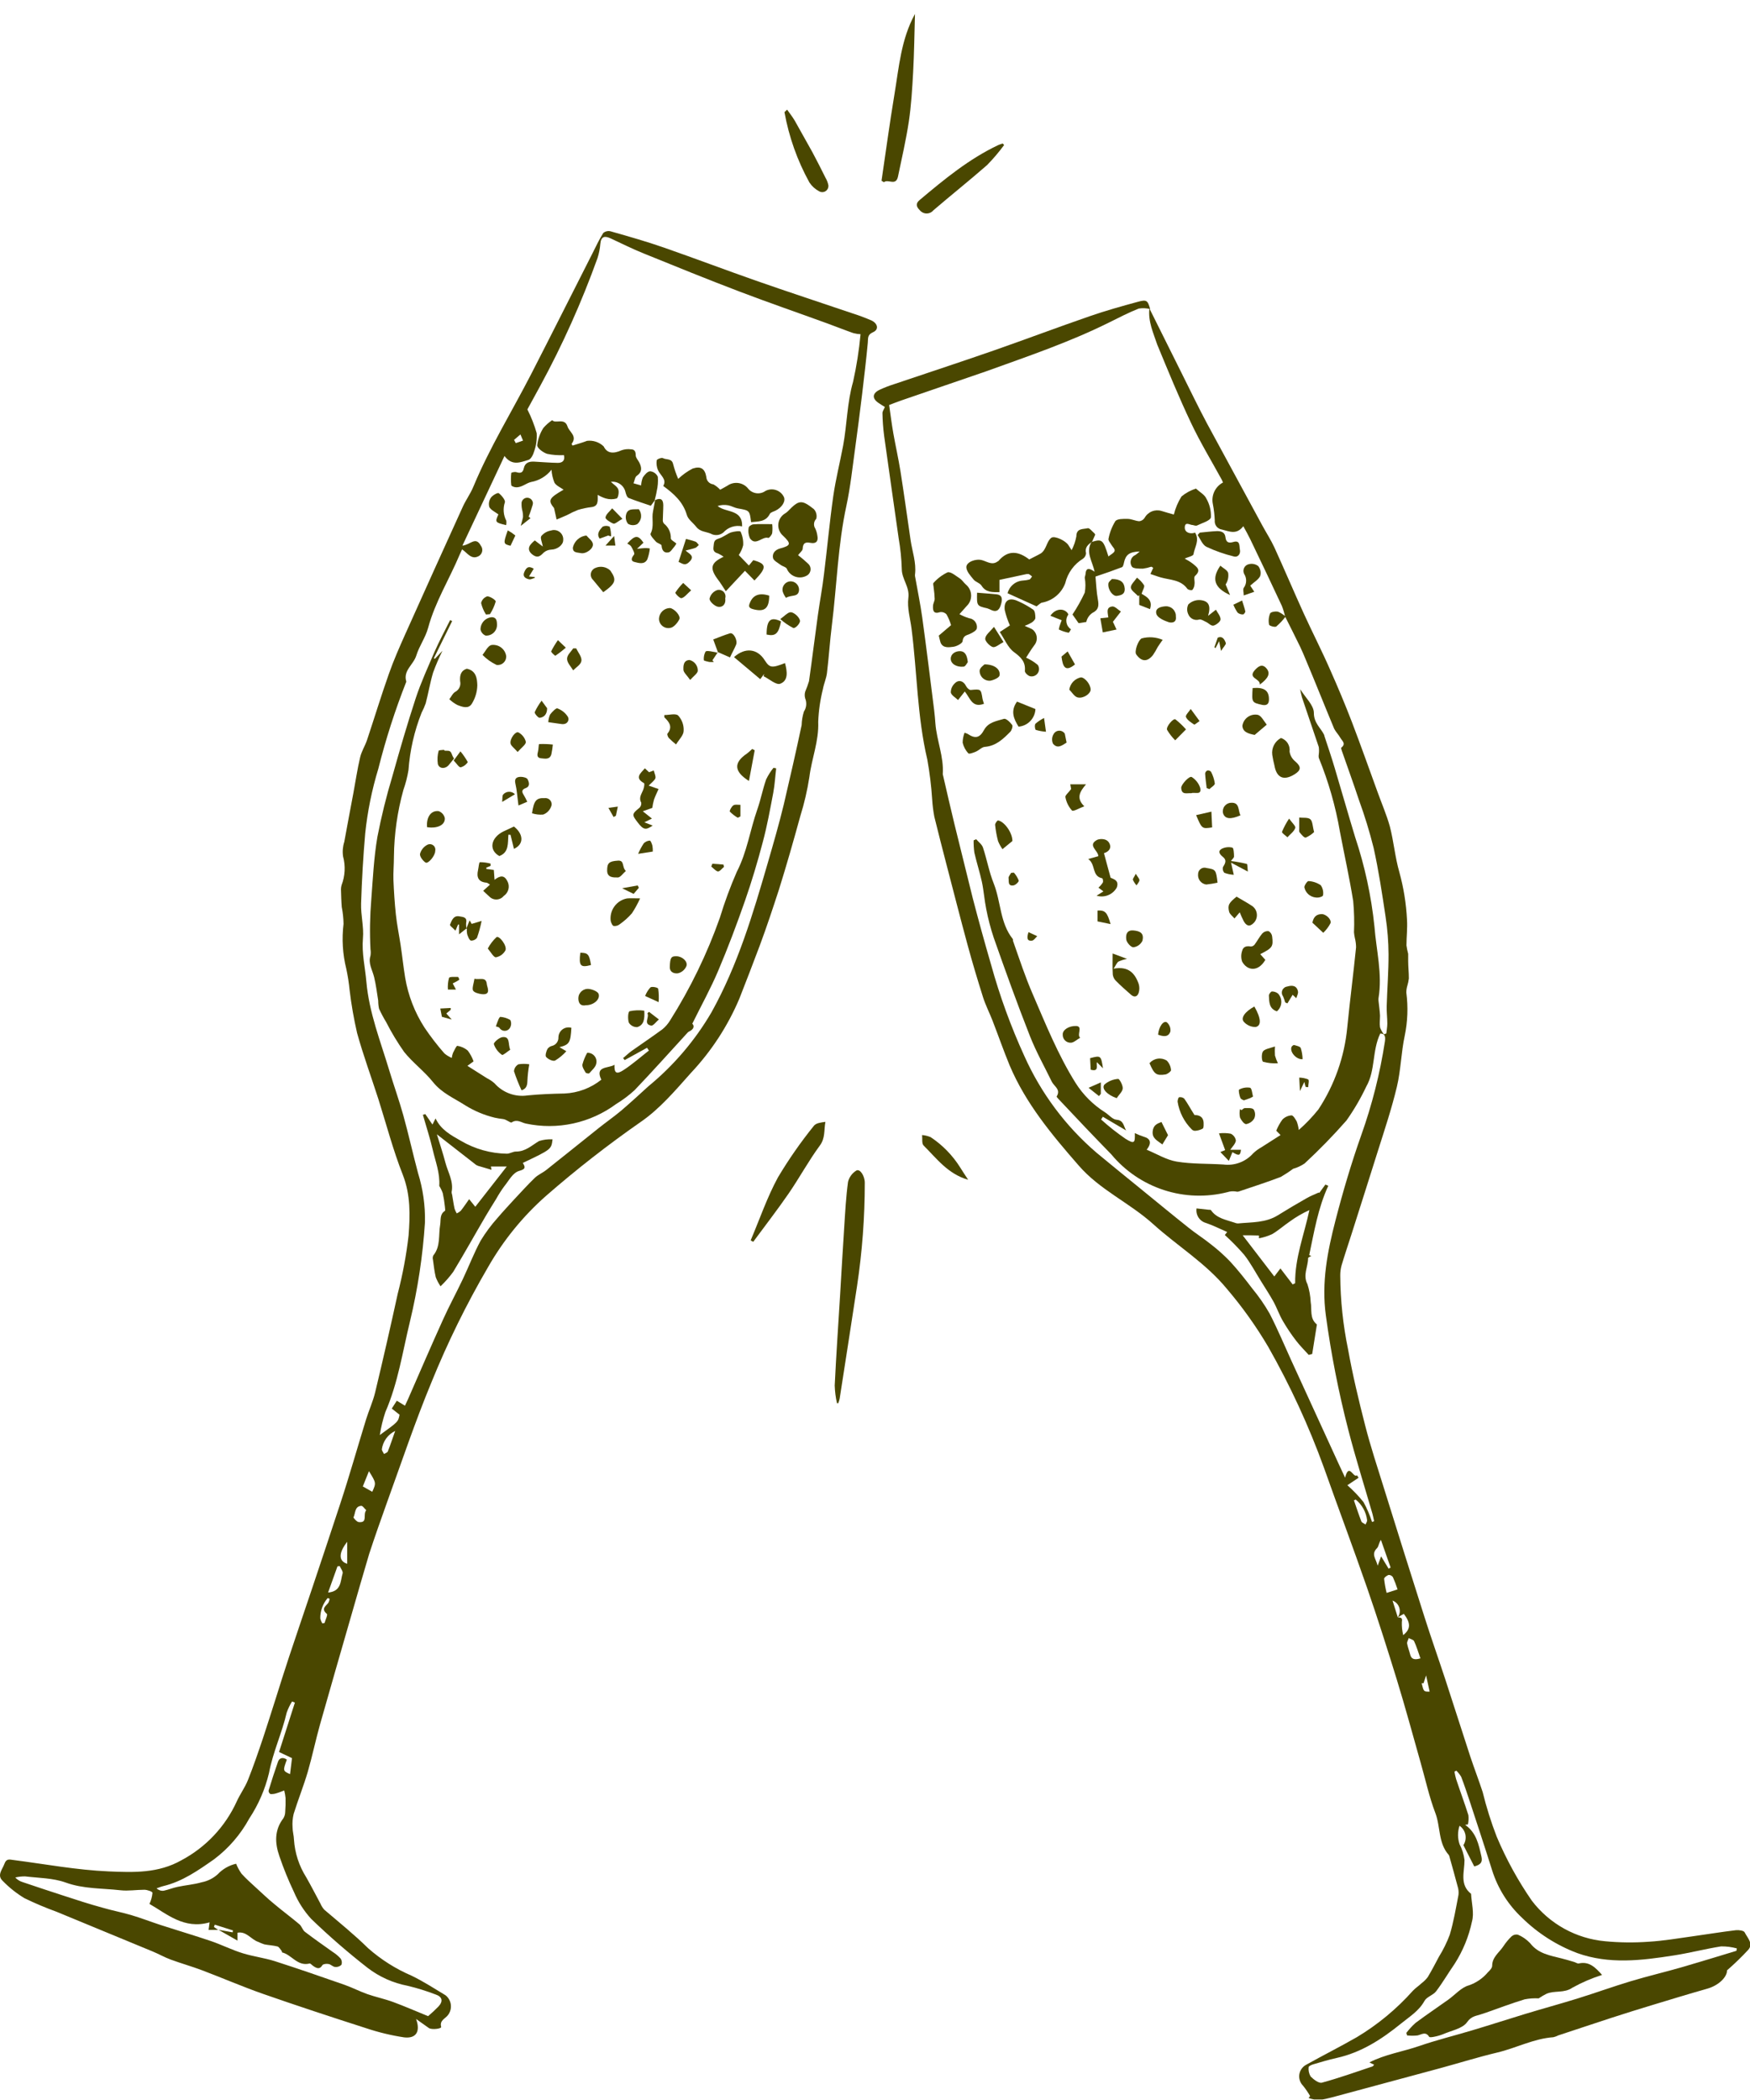 <svg width="100" height="120" viewBox="0 0 100 120" fill="none" xmlns="http://www.w3.org/2000/svg">
<g id="Capa_1" clip-path="url(#clip0_61_1922)">
<path id="Vector" d="M65.681 17.628L67.533 21.345C68.01 22.299 68.469 23.256 68.97 24.195C70.022 26.141 71.074 28.077 72.126 30.016C72.357 30.443 72.624 30.854 72.827 31.292C73.395 32.54 73.931 33.802 74.499 35.054C74.997 36.145 75.551 37.221 76.028 38.318C76.459 39.286 76.87 40.268 77.252 41.26C77.76 42.589 78.234 43.932 78.721 45.268C78.956 45.923 79.236 46.565 79.422 47.234C79.643 48.09 79.717 48.988 79.962 49.836C80.207 50.724 80.354 51.637 80.4 52.557C80.432 53.041 80.369 53.532 80.369 54.023C80.392 54.186 80.425 54.347 80.467 54.506C80.467 54.643 80.467 54.783 80.467 54.92C80.467 55.253 80.509 55.583 80.506 55.916C80.488 56.057 80.459 56.197 80.418 56.333C80.379 56.46 80.36 56.593 80.362 56.726C80.469 57.543 80.438 58.373 80.271 59.18C80.064 60.141 80.05 61.147 79.822 62.101C79.527 63.338 79.121 64.555 78.739 65.761C78.244 67.35 77.736 68.917 77.231 70.519C77.041 71.115 76.838 71.711 76.659 72.314C76.608 72.503 76.584 72.698 76.586 72.893C76.596 74.306 76.745 75.716 77.031 77.1C77.294 78.569 77.641 80.024 78.013 81.469C78.321 82.672 78.714 83.853 79.082 85.038C79.842 87.481 80.61 89.921 81.386 92.359C81.768 93.565 82.192 94.761 82.588 95.963C83.072 97.44 83.538 98.916 84.022 100.392C84.247 101.065 84.503 101.728 84.724 102.404C84.936 103.27 85.204 104.122 85.526 104.953C86.068 106.24 86.741 107.466 87.535 108.614C88.034 109.268 88.663 109.811 89.382 110.21C90.102 110.608 90.896 110.853 91.715 110.928C92.546 111.007 93.382 111.017 94.215 110.956C95.053 110.907 95.884 110.763 96.718 110.647C97.553 110.532 98.366 110.395 99.194 110.297C99.362 110.279 99.646 110.318 99.695 110.42C99.842 110.725 100.207 111.054 99.905 111.412C99.521 111.826 99.115 112.219 98.689 112.59C98.689 112.976 98.219 113.452 97.549 113.642C96.497 113.94 95.445 114.262 94.394 114.581C93.62 114.815 92.847 115.057 92.076 115.307C91.063 115.637 90.053 115.977 89.04 116.31C88.953 116.355 88.861 116.389 88.766 116.412C87.637 116.492 86.638 117.032 85.558 117.288C84.478 117.544 83.402 117.881 82.322 118.175L76.772 119.672C76.319 119.792 75.867 119.928 75.404 120.002C75.19 119.998 74.977 119.958 74.776 119.883L74.864 119.774C74.745 119.568 74.61 119.371 74.461 119.185C74.378 119.103 74.316 119.002 74.279 118.892C74.242 118.781 74.23 118.663 74.246 118.548C74.262 118.432 74.305 118.322 74.371 118.226C74.437 118.129 74.524 118.05 74.626 117.993C75.586 117.456 76.572 116.962 77.525 116.415C78.724 115.697 79.807 114.8 80.737 113.757C80.888 113.596 81.088 113.47 81.238 113.323C81.372 113.224 81.49 113.105 81.589 112.972C81.813 112.597 82.02 112.204 82.224 111.815C82.472 111.417 82.679 110.995 82.844 110.556C83.065 109.813 83.195 109.042 83.342 108.277C83.361 108.111 83.343 107.942 83.29 107.783C83.146 107.225 82.984 106.668 82.83 106.11C82.825 106.069 82.809 106.029 82.785 105.995C82.174 105.311 82.322 104.382 82.017 103.593C81.666 102.671 81.456 101.689 81.182 100.735C80.734 99.147 80.302 97.555 79.818 95.978C79.278 94.225 78.721 92.471 78.114 90.718C77.322 88.432 76.466 86.16 75.66 83.885C74.794 81.491 73.726 79.174 72.469 76.96C71.781 75.792 70.992 74.686 70.113 73.654C68.897 72.174 67.28 71.199 65.906 69.958C64.531 68.717 62.845 67.998 61.632 66.592C60.103 64.839 58.613 63.054 57.694 60.881C57.344 60.032 57.042 59.163 56.709 58.304C56.537 57.865 56.32 57.441 56.176 56.992C55.861 55.993 55.559 54.99 55.286 53.98C54.872 52.459 54.486 50.934 54.09 49.422C53.855 48.504 53.613 47.589 53.389 46.666C53.328 46.337 53.287 46.005 53.266 45.671C53.217 44.91 53.124 44.153 52.989 43.402C52.41 40.948 52.407 38.413 52.088 35.924C52.014 35.342 51.832 34.742 51.906 34.17C51.993 33.536 51.53 33.098 51.53 32.512C51.513 31.924 51.453 31.338 51.352 30.759C51.078 28.806 50.791 26.853 50.521 24.9C50.466 24.471 50.435 24.039 50.426 23.606C50.426 23.498 50.514 23.389 50.563 23.256C50.472 23.196 50.328 23.116 50.195 23.021C49.823 22.765 49.844 22.477 50.261 22.274C50.528 22.15 50.802 22.044 51.082 21.955C52.978 21.313 54.879 20.693 56.769 20.034C58.602 19.395 60.419 18.708 62.256 18.074C63.164 17.758 64.093 17.498 65.022 17.246C65.527 17.106 65.583 17.166 65.724 17.66C65.51 17.608 65.288 17.598 65.071 17.632C64.5 17.86 63.953 18.14 63.399 18.417C61.127 19.55 58.729 20.36 56.341 21.222L51.488 22.888C51.243 22.975 51.001 23.07 50.808 23.143C50.892 23.718 50.955 24.241 51.047 24.76C51.176 25.489 51.341 26.211 51.457 26.941C51.664 28.248 51.843 29.563 52.035 30.875C52.13 31.516 52.365 32.144 52.288 32.81C52.281 32.851 52.281 32.892 52.288 32.933C52.428 33.725 52.593 34.511 52.702 35.303C52.943 37.056 53.157 38.809 53.378 40.562C53.413 40.825 53.431 41.088 53.452 41.351C53.529 42.322 53.939 43.245 53.873 44.233C53.873 44.261 53.879 44.288 53.89 44.314C54.104 45.236 54.311 46.158 54.535 47.073C54.886 48.493 55.236 49.917 55.587 51.33C55.919 52.606 56.27 53.878 56.639 55.145C57.131 56.921 57.763 58.656 58.529 60.334C59.48 62.463 60.892 64.356 62.663 65.873C63.483 66.557 64.317 67.227 65.145 67.903C66.067 68.654 66.979 69.408 67.908 70.147C68.322 70.481 68.774 70.765 69.188 71.098C69.581 71.4 69.952 71.732 70.296 72.09C70.744 72.577 71.158 73.103 71.561 73.633C71.931 74.08 72.262 74.559 72.55 75.063C73.002 75.94 73.385 76.855 73.795 77.756C74.69 79.712 75.586 81.669 76.484 83.625C76.6 83.881 76.722 84.137 76.863 84.439C77.087 83.548 77.329 84.488 77.539 84.302L77.634 84.442L76.992 84.87C77.327 85.164 77.635 85.487 77.915 85.834C78.113 86.196 78.276 86.577 78.402 86.97L78.521 86.925C78.49 86.781 78.462 86.634 78.423 86.493C77.96 84.898 77.459 83.31 77.045 81.704C76.489 79.55 76.061 77.365 75.762 75.161C75.506 73.282 75.856 71.511 76.312 69.744C76.736 68.1 77.22 66.463 77.788 64.86C78.407 63.123 78.859 61.332 79.138 59.51C79.184 59.198 79.117 59.064 78.872 59.057C78.398 60.043 78.605 61.161 78.072 62.09C77.752 62.768 77.373 63.417 76.94 64.029C76.186 64.888 75.388 65.707 74.549 66.484C74.348 66.62 74.127 66.723 73.893 66.788C73.668 66.956 73.434 67.11 73.192 67.251C72.399 67.556 71.589 67.812 70.786 68.086C70.733 68.102 70.675 68.102 70.622 68.086C70.458 68.06 70.291 68.073 70.134 68.124C68.938 68.427 67.68 68.385 66.507 68.003C65.334 67.621 64.292 66.914 63.504 65.965C62.477 64.913 61.481 63.861 60.471 62.785C60.433 62.746 60.37 62.672 60.38 62.655C60.636 62.252 60.229 62.076 60.1 61.806C59.679 60.94 59.202 60.092 58.851 59.198C58.122 57.346 57.449 55.474 56.786 53.588C56.606 53.049 56.462 52.498 56.355 51.94C56.25 51.424 56.215 50.888 56.106 50.383C55.997 49.878 55.804 49.279 55.678 48.721C55.646 48.489 55.632 48.254 55.636 48.02L55.783 47.957C55.917 48.115 56.109 48.251 56.169 48.43C56.397 49.114 56.52 49.833 56.79 50.499C57.2 51.551 57.14 52.739 57.87 53.654C57.901 53.696 57.87 53.767 57.905 53.819C58.255 54.811 58.585 55.825 59.006 56.792C59.752 58.521 60.454 60.27 61.46 61.88C61.893 62.563 62.472 63.14 63.157 63.57C63.371 63.71 63.571 63.963 63.795 63.984C64.209 64.019 64.188 64.313 64.349 64.597L63.02 63.815L62.919 63.97C63.36 64.37 63.829 64.74 64.321 65.078C64.819 65.383 64.868 65.319 64.847 64.751C65.016 64.831 65.189 64.9 65.366 64.958C65.741 65.064 65.829 65.309 65.524 65.698C66.109 65.94 66.653 66.28 67.242 66.378C68.115 66.522 69.016 66.487 69.906 66.543C70.219 66.584 70.537 66.548 70.833 66.438C71.129 66.328 71.393 66.147 71.603 65.912C71.744 65.774 71.903 65.656 72.077 65.561C72.427 65.334 72.778 65.109 73.174 64.86L72.929 64.611C73.019 64.386 73.137 64.173 73.279 63.977C73.417 63.834 73.604 63.748 73.802 63.735C73.9 63.735 74.023 63.949 74.1 64.085C74.157 64.242 74.196 64.404 74.216 64.569C74.624 64.212 74.999 63.819 75.338 63.395C76.259 61.995 76.824 60.392 76.985 58.724C77.136 57.189 77.336 55.66 77.49 54.128C77.487 53.948 77.464 53.769 77.42 53.595C77.397 53.49 77.38 53.383 77.371 53.276C77.396 52.681 77.381 52.084 77.326 51.491C77.112 50.159 76.817 48.837 76.565 47.511C76.317 46.069 75.912 44.658 75.359 43.304C75.346 43.238 75.346 43.17 75.359 43.104C75.378 42.966 75.378 42.825 75.359 42.687C75.043 41.74 74.713 40.794 74.398 39.847C74.355 39.694 74.321 39.538 74.296 39.381C74.591 39.861 75.078 40.299 75.078 40.738C75.078 41.32 75.464 41.583 75.663 41.989C75.674 42.016 75.681 42.045 75.685 42.073C75.881 42.669 76.084 43.262 76.263 43.865C76.659 45.187 77.034 46.519 77.438 47.841C77.99 49.495 78.359 51.205 78.539 52.939C78.644 54.3 79.001 55.653 78.773 57.034C78.767 57.089 78.767 57.144 78.773 57.199C78.802 57.476 78.844 57.753 78.858 58.034C78.858 58.255 78.826 58.486 78.858 58.703C78.909 58.849 78.984 58.985 79.079 59.106L79.219 59.054C79.236 58.868 79.275 58.679 79.275 58.489C79.275 58.156 79.229 57.82 79.24 57.487C79.268 56.501 79.349 55.516 79.345 54.527C79.341 53.812 79.285 53.099 79.177 52.392C78.98 51.074 78.781 49.752 78.493 48.451C78.261 47.523 77.98 46.608 77.652 45.709C77.343 44.773 77.003 43.844 76.677 42.904C76.656 42.845 76.624 42.743 76.645 42.722C76.94 42.498 76.684 42.329 76.589 42.158C76.495 41.986 76.333 41.828 76.239 41.642C75.699 40.348 75.187 39.051 74.64 37.754C74.528 37.484 74.415 37.21 74.289 36.947C74.009 36.369 73.718 35.797 73.43 35.222C73.387 35.019 73.327 34.82 73.251 34.626C72.655 33.35 72.051 32.076 71.439 30.805C71.326 30.57 71.197 30.345 71.046 30.068C70.657 30.58 70.25 30.363 69.826 30.261C69.702 30.244 69.59 30.18 69.513 30.082C69.437 29.983 69.402 29.859 69.415 29.735C69.403 29.429 69.368 29.124 69.31 28.823C69.255 28.581 69.281 28.326 69.385 28.1C69.489 27.873 69.665 27.688 69.885 27.572C69.864 27.526 69.847 27.474 69.822 27.425C69.233 26.348 68.595 25.296 68.069 24.188C67.368 22.712 66.751 21.198 66.127 19.69C65.916 19.048 65.594 18.375 65.681 17.628ZM79.874 92.419C79.93 92.339 79.966 92.248 79.981 92.152C79.995 92.056 79.987 91.959 79.958 91.866C79.929 91.774 79.879 91.689 79.813 91.619C79.746 91.549 79.664 91.495 79.573 91.462C79.675 91.781 79.776 92.1 79.874 92.419C80.029 92.436 80.155 92.419 80.106 92.678C80.097 92.933 80.123 93.188 80.183 93.436C80.628 93.085 80.611 92.734 80.218 92.219L79.874 92.419ZM99.225 111.475L99.25 111.338C98.956 111.258 98.653 111.219 98.349 111.222C97.441 111.366 96.546 111.601 95.638 111.741C93.798 112.029 91.953 112.257 90.13 111.605C88.949 111.16 87.874 110.473 86.975 109.589C86.182 108.848 85.594 107.916 85.267 106.882C84.85 105.556 84.412 104.238 83.98 102.916C83.826 102.453 83.672 101.987 83.496 101.531C83.42 101.403 83.327 101.285 83.219 101.181L83.111 101.237C83.135 101.379 83.166 101.519 83.205 101.658C83.437 102.359 83.689 103.028 83.907 103.723C83.928 103.899 83.919 104.078 83.882 104.252L83.721 104.277C84.366 104.722 84.499 105.406 84.653 106.089C84.716 106.38 84.653 106.545 84.243 106.654C84.04 106.254 83.829 105.847 83.623 105.437C83.737 105.26 83.778 105.045 83.737 104.838C83.696 104.631 83.576 104.449 83.402 104.329C83.288 104.671 83.288 105.04 83.402 105.381C83.551 105.664 83.648 105.972 83.686 106.289C83.686 106.962 83.391 107.692 84.061 108.218C84.089 108.747 84.247 109.312 84.114 109.795C83.932 110.659 83.594 111.482 83.118 112.225C82.767 112.73 82.451 113.277 82.066 113.785C81.897 114.01 81.529 114.101 81.4 114.336C81.077 114.921 80.537 115.241 80.053 115.637C78.956 116.527 77.792 117.285 76.382 117.597C75.923 117.698 75.474 117.835 75.022 117.968C74.931 117.996 74.78 118.07 74.78 118.119C74.758 118.305 74.798 118.494 74.892 118.656C75.067 118.831 75.373 119.069 75.551 119.006C76.519 118.743 77.469 118.403 78.423 118.084C78.454 118.084 78.472 118.031 78.521 117.982L78.251 117.853C79.142 117.39 80.151 117.243 81.105 116.913C82.059 116.583 83.104 116.324 84.103 116.026C85.102 115.728 86.129 115.395 87.143 115.086C88.156 114.778 89.155 114.508 90.158 114.196C91.161 113.884 92.16 113.523 93.173 113.217C94.187 112.912 95.183 112.681 96.182 112.39C97.181 112.099 98.212 111.783 99.225 111.475ZM79.349 89.638L79.464 89.575C79.278 89.049 79.096 88.523 78.91 87.994C78.784 88.169 78.784 88.369 78.686 88.467C78.335 88.818 78.626 89.063 78.724 89.47L78.921 88.934L79.349 89.638ZM81.172 94.775C81.038 94.4 80.944 94.074 80.804 93.779C80.765 93.695 80.604 93.663 80.499 93.604C80.467 93.709 80.393 93.818 80.407 93.916C80.439 94.116 80.523 94.312 80.572 94.512C80.642 94.838 80.853 94.859 81.165 94.764L81.172 94.775ZM79.861 90.823C79.785 90.585 79.696 90.351 79.594 90.122C79.567 90.082 79.53 90.05 79.487 90.028C79.445 90.006 79.397 89.995 79.349 89.996C79.243 90.031 79.089 90.147 79.093 90.22C79.122 90.491 79.17 90.759 79.236 91.023L79.861 90.823ZM77.473 85.687L77.368 85.736C77.508 86.139 77.638 86.542 77.792 86.939C77.823 87.016 77.95 87.054 78.03 87.114C78.062 87.033 78.128 86.946 78.121 86.872C78.067 86.406 77.831 85.981 77.466 85.687H77.473ZM81.344 96.188H81.238C81.354 96.668 81.354 96.668 81.694 96.665C81.628 96.363 81.561 96.065 81.491 95.736L81.344 96.188Z" fill="#4A4700"/>
<path id="Vector_2" d="M23.776 115.37C24.031 116.071 23.797 116.499 23.099 116.422C22.358 116.31 21.628 116.134 20.918 115.896C18.951 115.265 16.991 114.62 15.042 113.94C13.857 113.526 12.703 113.024 11.535 112.583C10.95 112.362 10.343 112.193 9.754 111.976C9.404 111.846 9.078 111.661 8.734 111.517C6.904 110.757 5.071 110 3.236 109.245C2.612 109.019 2 108.76 1.402 108.47C0.939 108.192 0.515 107.853 0.14 107.464C-0.182 107.148 0.14 106.822 0.252 106.506C0.365 106.191 0.54 106.258 0.764 106.286C2.581 106.52 4.393 106.861 6.22 106.938C7.622 106.997 9.046 107.053 10.375 106.296C11.768 105.554 12.877 104.373 13.53 102.937C13.72 102.516 14 102.141 14.168 101.717C14.484 100.928 14.758 100.122 15.031 99.315C15.273 98.593 15.497 97.86 15.732 97.134C15.995 96.307 16.251 95.476 16.525 94.656C16.963 93.33 17.419 92.012 17.86 90.69C18.39 89.116 18.912 87.534 19.431 85.964C19.95 84.393 20.42 82.728 20.918 81.111C21.079 80.592 21.311 80.091 21.437 79.565C21.886 77.695 22.316 75.816 22.727 73.927C23.011 72.834 23.219 71.722 23.348 70.6C23.435 69.446 23.467 68.282 23.018 67.132C22.464 65.73 22.075 64.239 21.616 62.788C21.212 61.536 20.757 60.298 20.406 59.033C20.219 58.223 20.076 57.404 19.978 56.578C19.938 56.171 19.875 55.766 19.789 55.365C19.579 54.526 19.526 53.654 19.631 52.795C19.626 52.471 19.592 52.149 19.529 51.831C19.501 51.48 19.494 51.151 19.484 50.814C19.485 50.735 19.497 50.656 19.519 50.579C19.72 50.054 19.75 49.478 19.603 48.935C19.563 48.657 19.587 48.374 19.673 48.107C19.841 47.168 20.024 46.232 20.196 45.302C20.322 44.629 20.42 43.946 20.578 43.279C20.659 42.929 20.858 42.627 20.971 42.294C21.391 41.035 21.777 39.763 22.219 38.514C22.492 37.736 22.825 36.982 23.162 36.228C24.249 33.802 25.343 31.379 26.444 28.96C26.622 28.567 26.886 28.21 27.05 27.81C27.976 25.58 29.245 23.529 30.346 21.39C31.524 19.094 32.685 16.783 33.852 14.483C34.052 14.087 34.238 13.684 34.473 13.312C34.532 13.264 34.601 13.23 34.676 13.214C34.75 13.198 34.827 13.2 34.901 13.221C35.921 13.512 36.945 13.799 37.944 14.15C39.697 14.76 41.45 15.426 43.203 16.04C45.023 16.678 46.86 17.277 48.687 17.898C49.069 18.018 49.445 18.159 49.812 18.319C50.163 18.494 50.23 18.834 49.89 18.982C49.55 19.129 49.613 19.332 49.588 19.591C49.497 20.566 49.381 21.534 49.266 22.505C49.136 23.557 49.006 24.609 48.859 25.661C48.712 26.713 48.596 27.828 48.368 28.89C47.877 31.151 47.821 33.448 47.533 35.748C47.421 36.646 47.365 37.55 47.256 38.448C47.221 38.76 47.081 39.058 47.025 39.37C46.87 39.984 46.78 40.613 46.755 41.246C46.801 42.347 46.38 43.349 46.25 44.401C46.133 45.159 45.959 45.907 45.731 46.638C45.346 48.041 44.946 49.443 44.515 50.821C44.164 51.898 43.813 52.963 43.417 54.026C43.021 55.088 42.642 56.059 42.246 57.073C41.583 58.637 40.647 60.071 39.483 61.308C38.593 62.307 37.699 63.366 36.608 64.113C34.737 65.417 32.938 66.821 31.219 68.32C29.892 69.488 28.768 70.867 27.892 72.402C26.657 74.516 25.575 76.717 24.655 78.986C23.723 81.234 22.951 83.544 22.121 85.834C21.77 86.819 21.419 87.804 21.093 88.804C20.743 89.971 20.41 91.153 20.069 92.327C19.473 94.396 18.874 96.465 18.288 98.537C18.036 99.434 17.846 100.353 17.587 101.247C17.349 102.057 17.033 102.842 16.781 103.649C16.721 103.9 16.699 104.159 16.718 104.417C16.718 104.652 16.791 104.887 16.798 105.118C16.847 105.884 17.089 106.626 17.499 107.274C17.783 107.769 18.039 108.277 18.309 108.775C18.363 108.903 18.438 109.022 18.53 109.126C19.368 109.841 20.238 110.542 21.037 111.327C21.779 111.982 22.62 112.513 23.53 112.902C24.193 113.224 24.817 113.628 25.451 114.01C25.537 114.075 25.608 114.157 25.661 114.25C25.715 114.344 25.749 114.447 25.762 114.554C25.775 114.66 25.767 114.769 25.737 114.872C25.708 114.975 25.659 115.072 25.592 115.156C25.444 115.353 25.108 115.451 25.209 115.822C25.241 115.931 24.673 115.998 24.508 115.889L23.776 115.37ZM12.464 110.279H11.921L11.977 109.848C10.512 110.272 9.523 109.353 8.541 108.796C8.634 108.596 8.693 108.381 8.713 108.161C8.713 108.088 8.415 107.99 8.254 107.986C7.794 107.986 7.328 108.067 6.876 108.014C5.824 107.895 4.772 107.944 3.748 107.572C3.029 107.313 2.209 107.316 1.431 107.222C1.243 107.221 1.056 107.242 0.873 107.285C0.985 107.409 1.13 107.5 1.29 107.548C2.055 107.807 2.822 108.062 3.594 108.312C4.348 108.558 5.105 108.807 5.866 109.013C6.402 109.171 6.953 109.273 7.489 109.431C8.026 109.588 8.615 109.816 9.183 110.002C10.136 110.311 11.101 110.595 12.051 110.917C12.668 111.128 13.26 111.429 13.881 111.618C14.502 111.808 15.108 111.878 15.704 112.067C17.037 112.495 18.358 112.954 19.677 113.414C20.122 113.571 20.546 113.792 20.992 113.95C21.437 114.108 21.973 114.22 22.45 114.395C23.13 114.644 23.793 114.939 24.463 115.209C24.672 115.033 24.872 114.847 25.062 114.651C25.332 114.353 25.273 114.101 24.904 113.975C24.378 113.772 23.837 113.604 23.288 113.473C22.462 113.315 21.684 112.967 21.016 112.456C19.89 111.579 18.811 110.643 17.783 109.651C17.37 109.199 17.037 108.68 16.798 108.116C16.48 107.449 16.201 106.764 15.964 106.065C15.704 105.318 15.673 104.578 16.195 103.898C16.259 103.792 16.294 103.671 16.297 103.547C16.318 103.281 16.325 103.014 16.318 102.748C16.304 102.601 16.278 102.456 16.241 102.313C16.093 102.366 15.95 102.429 15.802 102.471C15.69 102.509 15.57 102.524 15.452 102.516C15.419 102.496 15.392 102.468 15.373 102.434C15.355 102.4 15.346 102.362 15.347 102.324C15.515 101.766 15.697 101.209 15.887 100.665C15.971 100.437 16.178 100.402 16.391 100.549C16.16 101.184 16.16 101.195 16.574 101.38L16.686 100.465L15.946 100.115L16.851 97.292L16.689 97.226C16.565 97.426 16.463 97.638 16.384 97.86C16.114 99.031 15.595 100.118 15.371 101.317C15.149 102.244 14.767 103.124 14.242 103.919C13.745 104.83 13.059 105.624 12.23 106.247C11.318 106.885 10.424 107.516 9.323 107.779C9.193 107.811 9.074 107.863 8.948 107.905C9.001 107.957 9.064 107.995 9.134 108.019C9.204 108.043 9.278 108.051 9.351 108.042C9.621 107.986 9.877 107.877 10.147 107.821C10.606 107.723 11.08 107.688 11.528 107.558C11.868 107.492 12.183 107.334 12.44 107.103C12.723 106.801 13.089 106.591 13.492 106.499C13.573 106.7 13.676 106.891 13.8 107.067C14.056 107.351 14.344 107.607 14.628 107.867C14.978 108.182 15.308 108.508 15.68 108.807C16.149 109.203 16.644 109.567 17.114 109.964C17.243 110.076 17.289 110.286 17.422 110.388C17.941 110.784 18.474 111.156 19.011 111.538C19.175 111.642 19.325 111.766 19.456 111.909C19.495 111.961 19.52 112.022 19.529 112.087C19.539 112.151 19.531 112.217 19.508 112.278C19.462 112.322 19.407 112.355 19.346 112.376C19.286 112.396 19.221 112.404 19.158 112.397C19.028 112.397 18.912 112.253 18.779 112.229C18.646 112.204 18.481 112.229 18.428 112.288C18.264 112.569 18.078 112.463 17.903 112.344C17.826 112.295 17.741 112.186 17.689 112.201C16.988 112.376 16.668 111.692 16.114 111.566C16.114 111.566 16.114 111.489 16.079 111.461C16.009 111.377 15.943 111.25 15.851 111.226C15.61 111.163 15.354 111.156 15.108 111.107C14.988 111.068 14.871 111.021 14.758 110.966C14.347 110.83 14.088 110.346 13.572 110.44V110.893L12.482 110.272L13.292 110.419L13.313 110.311L12.272 109.981L12.226 110.114L12.464 110.279ZM23.141 80.326C23.201 80.203 23.26 80.077 23.316 79.951C23.982 78.429 24.638 76.897 25.322 75.392C25.672 74.614 26.082 73.864 26.447 73.093C26.812 72.321 27.082 71.602 27.468 70.891C27.751 70.427 28.076 69.99 28.439 69.586C28.737 69.236 29.066 68.885 29.385 68.534C29.775 68.121 30.153 67.7 30.56 67.307C30.749 67.125 31.009 67.02 31.216 66.855C32.222 66.059 33.218 65.253 34.217 64.457C34.634 64.124 35.069 63.822 35.476 63.482C36.009 63.03 36.528 62.549 37.043 62.08C38.487 60.896 39.708 59.466 40.651 57.855C42.155 55.158 43.028 52.224 43.88 49.285C44.199 48.184 44.518 47.084 44.788 45.969C45.139 44.464 45.489 42.946 45.808 41.435C45.815 41.172 45.859 40.911 45.938 40.66C46.01 40.551 46.055 40.426 46.068 40.296C46.08 40.166 46.061 40.035 46.012 39.913C45.974 39.785 45.974 39.649 46.012 39.521C46.096 39.326 46.168 39.127 46.229 38.925C46.408 37.673 46.559 36.418 46.734 35.166C46.843 34.381 46.993 33.599 47.085 32.81C47.27 31.327 47.404 29.84 47.614 28.36C47.754 27.389 47.996 26.432 48.179 25.464C48.403 24.255 48.403 23.01 48.747 21.818C48.947 20.921 49.09 20.012 49.174 19.097C49.041 19.093 48.908 19.075 48.778 19.041C48.259 18.859 47.747 18.652 47.232 18.466C45.577 17.863 43.911 17.291 42.267 16.664C40.426 15.963 38.6 15.223 36.773 14.479C36.138 14.224 35.525 13.915 34.904 13.627C34.575 13.473 34.347 13.484 34.305 13.929C34.283 14.208 34.229 14.483 34.143 14.749C33.24 17.264 32.145 19.706 30.869 22.053C30.595 22.558 30.322 23.059 30.136 23.396C30.356 23.83 30.534 24.285 30.669 24.753C30.691 25.11 30.64 25.468 30.518 25.805C30.469 25.987 30.339 26.239 30.195 26.281C29.757 26.404 29.273 26.653 28.828 26.057L26.423 31.18C26.868 31.141 27.177 30.625 27.474 31.18C27.509 31.224 27.534 31.275 27.548 31.33C27.562 31.384 27.564 31.441 27.554 31.497C27.545 31.552 27.524 31.605 27.492 31.652C27.461 31.699 27.42 31.738 27.373 31.768C26.935 32.021 26.71 31.593 26.405 31.393C26.36 31.495 26.307 31.597 26.265 31.698C25.676 33.101 24.862 34.398 24.463 35.881C24.315 36.428 23.958 36.912 23.79 37.456C23.621 37.999 23.022 38.311 23.218 38.953C22.578 40.574 22.044 42.234 21.619 43.925C21.252 45.131 21 46.369 20.869 47.623C20.753 48.956 20.676 50.295 20.634 51.631C20.613 52.294 20.799 52.967 20.739 53.623C20.666 54.475 20.865 55.278 20.936 56.105C21.093 57.876 21.745 59.506 22.247 61.178C22.503 62.027 22.804 62.865 23.043 63.72C23.348 64.818 23.593 65.933 23.888 67.034C24.17 67.941 24.303 68.888 24.284 69.839C24.161 71.753 23.874 73.654 23.425 75.519C23.004 77.247 22.745 79.025 22.022 80.687C21.878 81.115 21.772 81.555 21.703 82.002C22.755 81.244 22.755 81.244 22.832 80.841L22.387 80.49L22.674 80.042L23.141 80.326ZM18.748 91.002C19.519 90.936 19.449 90.332 19.579 89.905C19.61 89.796 19.473 89.631 19.414 89.491L19.284 89.505L18.748 91.002ZM20.928 86.297C20.83 86.209 20.725 86.037 20.637 86.048C20.259 86.083 20.318 86.469 20.199 86.707C20.199 86.742 20.385 86.966 20.501 86.977C21.037 87.03 20.718 86.553 20.928 86.297ZM22.583 81.767C22.379 81.865 22.202 82.012 22.068 82.196C21.935 82.38 21.849 82.594 21.819 82.819C21.819 82.892 21.9 82.994 21.945 83.085C22.019 83.04 22.131 83.008 22.159 82.945C22.31 82.566 22.44 82.163 22.583 81.767ZM21.272 85.245C21.5 84.74 21.5 84.74 21.083 84.067L20.732 84.94L21.272 85.245ZM19.841 88.103C19.34 88.734 19.34 89.214 19.841 89.358V88.103ZM18.835 91.356L18.723 91.318C18.447 91.641 18.297 92.053 18.302 92.478C18.325 92.58 18.365 92.678 18.422 92.766L18.548 92.741C18.597 92.562 18.737 92.268 18.677 92.222C18.327 91.928 18.618 91.781 18.765 91.588C18.8 91.519 18.824 91.446 18.835 91.37V91.356ZM29.375 25.135L29.473 25.321L29.887 25.177L29.739 24.826L29.375 25.135Z" fill="#4A4700"/>
<path id="Vector_3" d="M47.828 80.185C47.752 79.852 47.709 79.513 47.698 79.172C47.782 77.443 47.901 75.715 48.007 73.986C48.084 72.692 48.157 71.402 48.242 70.109C48.298 69.249 48.343 68.387 48.459 67.535C48.492 67.4 48.552 67.274 48.635 67.163C48.717 67.051 48.821 66.957 48.939 66.886C49.143 66.778 49.416 67.191 49.416 67.588C49.416 69.563 49.269 71.535 48.974 73.488C48.647 75.632 48.316 77.773 47.982 79.912C47.963 80.004 47.936 80.094 47.901 80.182L47.828 80.185Z" fill="#4A4700"/>
<path id="Vector_4" d="M52.284 0.798C52.253 1.91 52.239 3.021 52.179 4.133C52.127 5.076 52.07 6.023 51.934 6.938C51.776 7.99 51.531 9.041 51.313 10.093C51.194 10.651 50.749 10.209 50.51 10.412L50.373 10.328C50.615 8.698 50.833 7.067 51.103 5.444C51.373 3.821 51.488 2.25 52.284 0.798Z" fill="#4A4700"/>
<path id="Vector_5" d="M42.895 70.88C43.407 69.677 43.831 68.426 44.452 67.283C45.066 66.253 45.753 65.267 46.506 64.334C46.622 64.176 46.906 64.141 47.165 64.106C47.078 64.593 47.165 65.035 46.846 65.463C46.201 66.339 45.682 67.304 45.065 68.201C44.448 69.099 43.719 70.042 43.042 70.961L42.895 70.88Z" fill="#4A4700"/>
<path id="Vector_6" d="M57.379 8.287C57.082 8.69 56.757 9.072 56.408 9.43C55.398 10.314 54.346 11.152 53.336 12.018C53.289 12.075 53.23 12.12 53.163 12.152C53.097 12.183 53.024 12.199 52.95 12.199C52.877 12.199 52.804 12.183 52.737 12.152C52.671 12.12 52.612 12.075 52.565 12.018C52.365 11.822 52.295 11.632 52.565 11.418C53.967 10.24 55.37 9.083 57.035 8.294C57.12 8.258 57.206 8.226 57.295 8.2L57.379 8.287Z" fill="#4A4700"/>
<path id="Vector_7" d="M44.977 6.265C45.128 6.479 45.293 6.685 45.423 6.91C45.762 7.511 46.096 8.108 46.425 8.701C46.681 9.178 46.927 9.666 47.169 10.153C47.247 10.284 47.303 10.428 47.334 10.577C47.343 10.643 47.334 10.71 47.307 10.771C47.28 10.832 47.236 10.884 47.18 10.921C47.125 10.958 47.06 10.978 46.993 10.979C46.927 10.98 46.861 10.963 46.804 10.928C46.582 10.81 46.393 10.639 46.254 10.43C45.562 9.176 45.08 7.818 44.827 6.408L44.977 6.265Z" fill="#4A4700"/>
<path id="Vector_8" d="M55.324 67.416C54.167 67.086 53.526 66.203 52.779 65.459C52.663 65.347 52.715 65.067 52.691 64.86C52.859 64.874 53.023 64.914 53.178 64.979C53.857 65.428 54.432 66.018 54.865 66.708C55.009 66.936 55.149 67.156 55.324 67.416Z" fill="#4A4700"/>
<path id="Vector_9" d="M62.382 30.969C62.982 30.787 63.038 30.833 63.339 31.797C63.48 31.681 63.651 31.604 63.69 31.488C63.728 31.372 63.574 31.25 63.511 31.138C63.448 31.025 63.318 30.889 63.343 30.787C63.411 30.432 63.543 30.092 63.732 29.784C63.837 29.64 64.191 29.648 64.433 29.651C64.675 29.654 64.882 29.774 65.106 29.784C65.169 29.776 65.229 29.753 65.281 29.719C65.334 29.684 65.379 29.638 65.412 29.584C65.504 29.42 65.65 29.292 65.826 29.221C66.001 29.151 66.195 29.143 66.376 29.199C66.632 29.283 66.898 29.349 67.077 29.402C67.167 29.036 67.315 28.687 67.515 28.368C67.759 28.167 68.038 28.015 68.339 27.919C68.578 28.136 68.834 28.27 68.928 28.48C69.119 28.807 69.212 29.182 69.195 29.56C69.16 29.76 68.69 29.886 68.406 30.026C68.343 30.058 68.241 30.026 68.157 30.002C67.985 30.002 67.729 29.788 67.701 30.117C67.68 30.366 67.894 30.5 68.157 30.468C68.202 30.461 68.247 30.451 68.29 30.436C68.564 30.871 68.262 31.271 68.199 31.671C68.181 31.776 67.88 31.832 67.694 31.919C67.859 32.004 68.016 32.102 68.164 32.214C68.378 32.4 68.672 32.565 68.283 32.915C68.206 32.982 68.283 33.224 68.258 33.378C68.254 33.498 68.211 33.614 68.136 33.708C68.09 33.75 67.89 33.708 67.845 33.641C67.459 33.112 66.849 33.147 66.316 32.992C66.13 32.94 65.965 32.87 65.737 32.8L65.899 32.449C65.846 32.417 65.808 32.379 65.78 32.386C65.626 32.437 65.467 32.473 65.306 32.495C65.089 32.495 64.759 32.495 64.682 32.382C64.644 32.327 64.619 32.264 64.609 32.198C64.598 32.132 64.603 32.064 64.622 32C64.641 31.935 64.674 31.876 64.719 31.827C64.764 31.777 64.82 31.738 64.882 31.713C64.969 31.654 65.05 31.587 65.124 31.513C64.531 31.534 64.325 31.699 64.226 32.154C64.209 32.246 64.174 32.386 64.114 32.41C63.637 32.593 63.157 32.761 62.599 32.947C62.638 33.343 62.652 33.809 62.736 34.262C62.799 34.612 62.782 34.847 62.424 35.023C62.245 35.144 62.119 35.33 62.074 35.541L61.635 35.611L61.285 35.114C61.55 34.716 61.784 34.299 61.986 33.865C62.037 33.585 62.037 33.297 61.986 33.017C61.986 32.95 62.025 32.88 62.028 32.814C62.056 32.414 62.252 32.463 62.547 32.67C62.431 32.077 62.014 31.544 62.382 30.955V30.969Z" fill="#4A4700"/>
<path id="Vector_10" d="M74.784 77.423C74.541 77.153 74.279 76.897 74.061 76.609C73.788 76.255 73.539 75.884 73.314 75.498C73.104 75.147 72.964 74.726 72.757 74.355C72.55 73.983 72.291 73.59 72.056 73.208C71.74 72.703 71.453 72.156 71.091 71.697C70.746 71.301 70.379 70.925 69.99 70.572L70.124 70.4C69.703 70.217 69.317 70.021 68.914 69.884C68.738 69.836 68.586 69.724 68.486 69.571C68.387 69.418 68.347 69.234 68.374 69.053L69.075 69.13C69.118 69.13 69.181 69.13 69.195 69.148C69.524 69.628 70.068 69.702 70.558 69.87C70.622 69.899 70.692 69.912 70.762 69.909C71.533 69.835 72.329 69.881 73.03 69.439C73.568 69.105 74.111 68.782 74.661 68.471C74.882 68.342 75.124 68.25 75.362 68.142L75.162 67.907L75.386 68.17L75.737 67.689L75.902 67.76C75.313 69.032 75.096 70.386 74.811 71.725L74.934 71.764C74.868 71.809 74.745 71.855 74.748 71.897C74.748 72.391 74.436 72.854 74.71 73.38C74.818 73.71 74.88 74.053 74.896 74.4C74.976 74.835 74.822 75.337 75.246 75.68C75.249 75.686 75.25 75.693 75.25 75.699C75.25 75.706 75.249 75.713 75.246 75.719L74.983 77.37L74.784 77.423ZM71.011 70.589L72.817 72.942L73.167 72.482L73.868 73.397L74.009 73.327C73.988 71.886 74.524 70.558 74.822 69.148C74.425 69.328 74.048 69.547 73.697 69.804C73.346 70.042 73.041 70.323 72.68 70.529C72.443 70.636 72.195 70.714 71.94 70.761V70.6C71.649 70.589 71.379 70.589 71.011 70.589Z" fill="#4A4700"/>
<path id="Vector_11" d="M62.41 30.951C62.182 31.116 61.975 31.274 62.06 31.618C62.055 31.678 62.038 31.737 62.008 31.789C61.978 31.842 61.937 31.888 61.888 31.923C61.634 32.078 61.413 32.281 61.239 32.522C61.064 32.763 60.939 33.036 60.871 33.325C60.767 33.604 60.593 33.852 60.367 34.045C60.141 34.238 59.869 34.37 59.577 34.43C59.465 34.43 59.363 34.563 59.227 34.647L57.575 33.9C57.626 33.702 57.739 33.524 57.897 33.394C58.055 33.263 58.251 33.187 58.455 33.174C58.581 33.167 58.705 33.147 58.827 33.115C58.886 33.094 58.925 32.999 58.974 32.94C58.916 32.889 58.854 32.843 58.788 32.803C58.76 32.803 58.708 32.803 58.666 32.803L57.112 33.136V33.837C56.72 33.837 56.344 33.872 56.085 33.462C55.99 33.308 55.734 33.255 55.629 33.111C55.457 32.901 55.226 32.652 55.219 32.41C55.219 32.112 55.763 31.909 56.117 32.01C56.418 32.094 56.702 32.322 57.025 32.07C57.025 32.07 57.053 32.07 57.06 32.049C57.638 31.372 58.248 31.534 58.813 31.968C59.065 31.835 59.283 31.737 59.486 31.618C59.569 31.557 59.637 31.479 59.686 31.39C59.819 31.169 59.886 30.867 60.075 30.731C60.264 30.594 60.895 30.902 61.046 31.144L61.236 31.439C61.364 31.191 61.455 30.925 61.506 30.65C61.506 30.166 61.905 30.25 62.161 30.184C62.256 30.163 62.414 30.373 62.54 30.478C62.558 30.499 62.574 30.523 62.586 30.548L62.393 30.98L62.41 30.951Z" fill="#4A4700"/>
<path id="Vector_12" d="M53.645 36.32L54.346 35.724C54.283 35.509 54.196 35.302 54.086 35.106C54.039 35.057 53.981 35.019 53.916 34.997C53.852 34.975 53.782 34.969 53.715 34.98C53.347 35.103 53.301 34.893 53.315 34.63C53.315 34.493 53.406 34.36 53.41 34.226C53.403 34.017 53.385 33.809 53.354 33.602C53.354 33.497 53.291 33.339 53.354 33.297C53.577 33.05 53.846 32.849 54.146 32.705C54.332 32.652 54.619 32.908 54.847 33.055C54.98 33.143 55.072 33.297 55.198 33.406C55.287 33.48 55.359 33.572 55.41 33.677C55.461 33.781 55.489 33.895 55.493 34.011C55.497 34.127 55.476 34.242 55.432 34.35C55.387 34.457 55.321 34.553 55.236 34.633C55.117 34.763 55.002 34.896 54.826 35.096C55.001 35.192 55.186 35.27 55.377 35.327C55.443 35.335 55.507 35.355 55.565 35.387C55.623 35.42 55.675 35.463 55.716 35.515C55.757 35.567 55.788 35.627 55.806 35.691C55.825 35.755 55.83 35.822 55.822 35.888C55.822 36.022 55.559 36.169 55.387 36.239C55.215 36.309 55.037 36.334 55.005 36.635C55.005 36.761 54.654 36.944 54.462 36.961C54.269 36.979 53.88 37.07 53.743 36.709C53.704 36.562 53.669 36.442 53.645 36.32Z" fill="#4A4700"/>
<path id="Vector_13" d="M58.553 35.762C58.785 35.878 58.978 35.92 59.076 36.039C59.182 36.152 59.243 36.3 59.247 36.456C59.251 36.611 59.197 36.762 59.097 36.88C58.911 37.129 58.746 37.403 58.634 37.582C58.875 37.687 59.099 37.827 59.3 37.995C59.347 38.065 59.372 38.146 59.373 38.23C59.373 38.313 59.349 38.395 59.302 38.465C59.256 38.534 59.19 38.588 59.113 38.62C59.036 38.652 58.951 38.661 58.869 38.644C58.746 38.623 58.553 38.437 58.564 38.339C58.613 37.817 58.343 37.561 57.943 37.263C57.593 37.007 57.414 36.537 57.13 36.116L57.708 35.737C57.583 35.456 57.484 35.164 57.414 34.864C57.347 34.335 57.652 34.121 58.133 34.335C58.453 34.472 58.758 34.641 59.044 34.84C59.146 34.917 59.163 35.148 59.163 35.31C59.163 35.401 59.051 35.506 58.964 35.569C58.833 35.647 58.696 35.711 58.553 35.762Z" fill="#4A4700"/>
<path id="Vector_14" d="M55.117 41.87C55.18 41.888 55.241 41.912 55.3 41.94C55.727 42.224 55.983 42.168 56.229 41.716C56.474 41.263 56.951 41.204 57.368 41.077C57.487 41.042 57.719 41.263 57.838 41.428C57.887 41.495 57.817 41.726 57.733 41.814C57.33 42.221 56.926 42.617 56.299 42.676C56.113 42.676 55.948 42.876 55.759 42.953C55.57 43.03 55.38 43.1 55.328 43.044C55.172 42.873 55.063 42.666 55.009 42.441C55.01 42.246 55.047 42.052 55.117 41.87Z" fill="#4A4700"/>
<path id="Vector_15" d="M63.083 48.753L63.462 50.155C63.599 50.229 63.977 50.292 63.813 50.723C63.702 50.919 63.527 51.071 63.318 51.154C63.109 51.238 62.878 51.248 62.663 51.182L63.052 50.937L62.768 50.723C62.865 50.637 62.95 50.538 63.02 50.429C63.052 50.365 63.02 50.19 62.982 50.187C62.372 50.064 62.631 49.408 62.186 49.086L62.761 48.925C62.761 48.605 62.126 48.307 62.68 47.999C62.792 47.936 63.217 47.873 63.381 48.167C63.546 48.462 63.353 48.675 63.083 48.753Z" fill="#4A4700"/>
<path id="Vector_16" d="M72.014 54.523L72.305 54.849C71.88 55.575 71.253 55.456 70.979 54.948C70.912 54.75 70.912 54.535 70.979 54.338C71.032 54.099 71.228 54.04 71.467 54.085C71.508 54.086 71.549 54.077 71.586 54.06C71.624 54.043 71.657 54.018 71.684 53.987C71.845 53.773 71.968 53.528 72.143 53.328C72.189 53.283 72.244 53.249 72.305 53.228C72.366 53.208 72.43 53.201 72.494 53.209C72.549 53.24 72.595 53.285 72.63 53.337C72.665 53.391 72.686 53.451 72.694 53.514C72.764 54.092 72.715 54.169 72.014 54.523Z" fill="#4A4700"/>
<path id="Vector_17" d="M73.199 42.171C73.358 42.223 73.494 42.329 73.584 42.47C73.673 42.612 73.711 42.78 73.69 42.946C73.723 43.167 73.838 43.367 74.012 43.507C74.363 43.809 74.363 44.009 73.967 44.251C73.353 44.629 72.946 44.447 72.824 43.739C72.773 43.54 72.732 43.339 72.701 43.136C72.675 42.943 72.71 42.748 72.799 42.575C72.888 42.403 73.027 42.262 73.199 42.171Z" fill="#4A4700"/>
<path id="Vector_18" d="M68.56 30.436C68.89 30.405 69.219 30.363 69.552 30.349C69.794 30.349 69.994 30.422 70.026 30.699C70.057 30.976 70.19 31.05 70.457 30.976C70.885 30.84 70.808 31.201 70.853 31.415C70.899 31.628 70.758 31.867 70.502 31.797C69.964 31.666 69.44 31.481 68.939 31.246C68.714 31.134 68.588 30.801 68.437 30.57L68.56 30.436Z" fill="#4A4700"/>
<path id="Vector_19" d="M63.578 54.485L64.402 54.793C64.233 54.825 64.068 54.877 63.911 54.948C63.816 55.014 63.771 55.148 63.634 55.354C64.482 55.193 64.858 55.617 65.071 56.234C65.117 56.392 65.117 56.56 65.071 56.718C64.998 56.957 64.822 57.016 64.623 56.837C64.328 56.578 64.034 56.322 63.76 56.042C63.666 55.947 63.606 55.824 63.588 55.691C63.564 55.298 63.578 54.916 63.578 54.485Z" fill="#4A4700"/>
<path id="Vector_20" d="M69.033 35.191L69.482 34.84C69.58 35.026 69.749 35.212 69.745 35.394C69.745 35.513 69.514 35.699 69.359 35.745C69.205 35.79 69.072 35.608 68.921 35.541C68.77 35.475 68.641 35.373 68.528 35.401C68.406 35.439 68.274 35.43 68.159 35.376C68.043 35.321 67.952 35.225 67.904 35.106C67.861 35.018 67.838 34.921 67.838 34.822C67.838 34.724 67.861 34.627 67.904 34.538C67.988 34.456 68.088 34.392 68.198 34.349C68.308 34.306 68.425 34.286 68.543 34.289C69.072 34.318 69.209 34.612 69.033 35.191Z" fill="#4A4700"/>
<path id="Vector_21" d="M70.843 52.132L70.541 52.483C70.436 52.357 70.275 52.245 70.236 52.101C70.138 51.708 70.236 51.585 70.66 51.238C70.965 51.421 71.284 51.589 71.579 51.789C71.648 51.844 71.706 51.912 71.748 51.99C71.789 52.068 71.814 52.154 71.821 52.242C71.828 52.331 71.817 52.419 71.788 52.503C71.759 52.587 71.713 52.663 71.653 52.728C71.393 52.998 71.214 52.893 71.067 52.634C70.984 52.471 70.909 52.303 70.843 52.132Z" fill="#4A4700"/>
<path id="Vector_22" d="M68.258 63.717C68.43 63.717 68.746 63.749 68.777 64.141C68.777 64.257 68.795 64.436 68.728 64.492C68.591 64.567 68.439 64.611 68.283 64.618C68.248 64.617 68.214 64.609 68.182 64.595C68.15 64.58 68.121 64.56 68.097 64.534C67.668 64.105 67.386 63.552 67.291 62.953C67.291 62.869 67.333 62.711 67.378 62.7C67.43 62.691 67.482 62.693 67.533 62.706C67.583 62.719 67.63 62.744 67.669 62.777C67.866 63.047 68.02 63.349 68.258 63.717Z" fill="#4A4700"/>
<path id="Vector_23" d="M66.439 36.562C66.323 36.727 66.235 36.842 66.158 36.968C66.076 37.128 65.985 37.282 65.885 37.431C65.559 37.838 65.229 37.82 64.928 37.396C64.812 37.238 65.022 36.607 65.233 36.481C65.632 36.372 66.057 36.401 66.439 36.562Z" fill="#4A4700"/>
<path id="Vector_24" d="M56.229 40.215C55.549 40.474 55.44 39.889 55.131 39.514L54.746 40.001C54.595 39.857 54.367 39.734 54.332 39.57C54.331 39.471 54.351 39.374 54.39 39.284C54.43 39.194 54.487 39.114 54.56 39.047C54.788 38.812 55.068 38.914 55.212 39.219C55.258 39.31 55.391 39.437 55.475 39.426C56.057 39.373 56.053 39.363 56.145 39.941C56.167 40.034 56.195 40.126 56.229 40.215Z" fill="#4A4700"/>
<path id="Vector_25" d="M58.203 41.523C57.929 41.081 57.726 40.632 58.115 40.092L59.167 40.517C59.157 40.773 59.053 41.017 58.875 41.202C58.698 41.388 58.459 41.502 58.203 41.523Z" fill="#4A4700"/>
<path id="Vector_26" d="M71.442 33.465L71.674 33.816L71.07 34.026C71.07 33.855 71.014 33.676 71.07 33.595C71.156 33.48 71.204 33.342 71.208 33.199C71.212 33.056 71.173 32.916 71.095 32.796C71.068 32.742 71.054 32.683 71.053 32.623C71.053 32.562 71.067 32.503 71.093 32.449C71.12 32.395 71.158 32.348 71.206 32.311C71.254 32.275 71.309 32.25 71.368 32.238C71.46 32.215 71.556 32.212 71.648 32.232C71.74 32.251 71.827 32.292 71.901 32.35C71.964 32.429 72.006 32.522 72.025 32.621C72.044 32.72 72.039 32.822 72.01 32.918C71.912 33.122 71.663 33.262 71.442 33.465Z" fill="#4A4700"/>
<path id="Vector_27" d="M55.833 33.869C56.218 33.9 56.572 33.925 56.93 33.96C57.288 33.995 57.281 34.244 57.207 34.51C57.133 34.777 57.011 35.022 56.65 34.861C56.577 34.824 56.502 34.793 56.425 34.766C55.815 34.623 55.815 34.623 55.833 33.869Z" fill="#4A4700"/>
<path id="Vector_28" d="M70.502 49.987C70.318 49.978 70.135 49.94 69.963 49.875C69.923 49.832 69.896 49.78 69.882 49.724C69.867 49.667 69.868 49.608 69.882 49.552C70.008 49.345 70.124 49.163 69.882 48.967C69.707 48.83 69.57 48.648 69.805 48.507C69.996 48.409 70.217 48.384 70.425 48.437C70.495 48.458 70.516 48.767 70.516 48.942C70.516 49.019 70.411 49.096 70.338 49.201C70.642 49.238 70.944 49.293 71.242 49.366C71.291 49.366 71.281 49.608 71.305 49.804L70.345 49.293L70.502 49.987Z" fill="#4A4700"/>
<path id="Vector_29" d="M71.695 41.996C71.291 41.915 71.025 41.824 70.993 41.48C71.007 41.381 71.04 41.284 71.092 41.198C71.144 41.111 71.213 41.036 71.294 40.977C71.376 40.917 71.469 40.875 71.567 40.853C71.665 40.83 71.767 40.828 71.866 40.846C72.066 40.885 72.217 41.197 72.385 41.41L71.695 41.996Z" fill="#4A4700"/>
<path id="Vector_30" d="M61.208 45.088L61.158 44.818H61.541H62.059C61.709 45.232 61.474 45.6 61.958 46.074C61.674 46.179 61.334 46.386 61.257 46.316C61.062 46.101 60.932 45.836 60.881 45.551C60.853 45.453 61.064 45.288 61.208 45.088Z" fill="#4A4700"/>
<path id="Vector_31" d="M57.852 48.058L57.284 48.524C57.183 48.381 57.099 48.227 57.032 48.065C56.951 47.758 56.895 47.445 56.863 47.129C56.863 47.048 56.986 46.877 57.032 46.883C57.375 46.933 57.852 47.564 57.852 48.058Z" fill="#4A4700"/>
<path id="Vector_32" d="M63.332 35.282C63.311 35.036 63.171 34.693 63.574 34.654C63.721 34.654 63.89 34.844 64.051 34.945L63.595 35.531L63.802 35.973L63.017 36.137L62.877 35.331L63.332 35.282Z" fill="#4A4700"/>
<path id="Vector_33" d="M70.425 65.838L70.219 66.336L69.735 65.831L70.008 65.719L69.657 64.765C69.88 64.737 70.106 64.743 70.327 64.783C70.405 64.819 70.473 64.873 70.524 64.942C70.576 65.01 70.609 65.091 70.622 65.175C70.601 65.351 70.425 65.526 70.299 65.701H70.913C70.871 66.038 70.804 66.066 70.425 65.838Z" fill="#4A4700"/>
<path id="Vector_34" d="M61.102 39.408C61.128 39.237 61.205 39.079 61.323 38.953C61.442 38.828 61.596 38.742 61.765 38.707C61.989 38.707 62.322 39.107 62.322 39.408C62.322 39.633 61.916 39.931 61.583 39.854C61.397 39.812 61.26 39.566 61.102 39.408Z" fill="#4A4700"/>
<path id="Vector_35" d="M65.713 34.808L65.099 34.566V34.009L65.033 34.062C64.882 33.897 64.623 33.736 64.619 33.567C64.616 33.399 64.844 33.196 64.97 33.01C65.127 33.129 65.263 33.273 65.373 33.438C65.422 33.539 65.299 33.718 65.233 33.928C65.489 34.086 65.895 34.272 65.713 34.808Z" fill="#4A4700"/>
<path id="Vector_36" d="M70.289 34.002C69.384 33.595 69.216 33.066 69.735 32.326C69.892 32.466 70.127 32.572 70.18 32.736C70.217 32.968 70.165 33.204 70.036 33.399L70.289 34.002Z" fill="#4A4700"/>
<path id="Vector_37" d="M65.685 60.754C65.804 60.616 65.968 60.525 66.147 60.497C66.327 60.468 66.511 60.505 66.667 60.6C66.815 60.748 66.903 60.945 66.916 61.154C66.916 61.22 66.719 61.378 66.593 61.399C66.071 61.476 65.958 61.385 65.685 60.754Z" fill="#4A4700"/>
<path id="Vector_38" d="M56.257 37.964C56.821 37.964 57.182 38.241 57.116 38.599C57.091 38.732 56.765 38.868 56.59 38.897C56.51 38.904 56.43 38.894 56.354 38.867C56.279 38.84 56.209 38.798 56.152 38.742C56.094 38.687 56.049 38.62 56.019 38.545C55.989 38.471 55.976 38.391 55.98 38.311C56.004 38.146 56.204 38.017 56.257 37.964Z" fill="#4A4700"/>
<path id="Vector_39" d="M69.573 50.439C69.36 50.486 69.145 50.521 68.928 50.544C68.788 50.526 68.662 50.453 68.574 50.343C68.487 50.232 68.447 50.092 68.462 49.952C68.462 49.893 68.475 49.835 68.502 49.782C68.528 49.73 68.567 49.685 68.615 49.65C68.663 49.616 68.718 49.594 68.776 49.585C68.834 49.576 68.894 49.582 68.949 49.601C69.465 49.685 69.489 49.696 69.573 50.439Z" fill="#4A4700"/>
<path id="Vector_40" d="M63.813 62.753C63.262 62.563 62.922 62.199 63.111 61.974C63.332 61.783 63.609 61.67 63.9 61.652C63.963 61.652 64.167 62.002 64.156 62.192C64.146 62.381 63.939 62.549 63.813 62.753Z" fill="#4A4700"/>
<path id="Vector_41" d="M75.334 51.287C75.155 51.305 74.976 51.257 74.829 51.153C74.683 51.048 74.58 50.894 74.538 50.719C74.507 50.632 74.699 50.341 74.769 50.348C75.02 50.36 75.263 50.442 75.471 50.583C75.586 50.748 75.634 50.951 75.604 51.151C75.6 51.235 75.383 51.287 75.334 51.287Z" fill="#4A4700"/>
<path id="Vector_42" d="M67.193 35.247C67.235 35.597 66.94 35.597 66.786 35.555C66.526 35.468 66.169 35.313 66.085 35.103C65.972 34.752 66.327 34.661 66.621 34.644C66.699 34.642 66.777 34.657 66.849 34.687C66.921 34.717 66.987 34.762 67.04 34.819C67.094 34.876 67.135 34.943 67.162 35.017C67.188 35.09 67.198 35.169 67.193 35.247Z" fill="#4A4700"/>
<path id="Vector_43" d="M60.023 35.187C60.292 34.784 60.759 34.728 61.004 35.029C61.025 35.057 61.053 35.11 61.043 35.127C60.996 35.191 60.963 35.264 60.946 35.341C60.928 35.419 60.927 35.498 60.941 35.576C60.956 35.654 60.986 35.728 61.03 35.794C61.074 35.859 61.131 35.916 61.197 35.959C61.197 35.959 61.095 36.158 61.064 36.155C60.869 36.12 60.68 36.057 60.503 35.969C60.526 35.834 60.565 35.702 60.618 35.576C60.632 35.531 60.648 35.486 60.668 35.443L60.023 35.187Z" fill="#4A4700"/>
<path id="Vector_44" d="M75.092 47.546C74.953 47.679 74.791 47.785 74.615 47.862C74.524 47.883 74.363 47.687 74.265 47.564C74.222 47.515 74.247 47.406 74.243 47.322C74.243 47.122 74.243 46.919 74.243 46.719C74.461 46.743 74.745 46.698 74.878 46.817C75.011 46.936 75.004 47.231 75.092 47.546Z" fill="#4A4700"/>
<path id="Vector_45" d="M71.677 57.515C72.063 58.184 72.094 58.619 71.747 58.686C71.621 58.688 71.496 58.662 71.38 58.611C71.265 58.56 71.161 58.485 71.077 58.391C70.881 58.167 71.141 57.809 71.677 57.515Z" fill="#4A4700"/>
<path id="Vector_46" d="M67.771 41.68L67.154 42.304C66.976 42.126 66.82 41.925 66.691 41.709C66.614 41.537 67.042 41.032 67.165 41.105C67.384 41.278 67.587 41.47 67.771 41.68Z" fill="#4A4700"/>
<path id="Vector_47" d="M68.073 45.327C67.838 45.303 67.512 45.453 67.498 45.012C67.498 44.829 67.968 44.31 68.104 44.405C68.327 44.547 68.495 44.761 68.581 45.012C68.69 45.474 68.262 45.246 68.073 45.327Z" fill="#4A4700"/>
<path id="Vector_48" d="M71.579 39.317C72.242 39.261 72.519 39.458 72.511 39.977C72.511 40.218 72.396 40.327 72.14 40.282C71.526 40.145 71.526 40.145 71.579 39.317Z" fill="#4A4700"/>
<path id="Vector_49" d="M64.752 53.167C65.191 53.202 65.373 53.353 65.285 53.752C65.237 53.855 65.164 53.943 65.073 54.009C64.982 54.075 64.875 54.117 64.763 54.131C64.623 54.131 64.377 53.854 64.356 53.679C64.311 53.297 64.475 53.146 64.752 53.167Z" fill="#4A4700"/>
<path id="Vector_50" d="M74.994 52.725C75.071 52.339 75.264 52.252 75.506 52.234C75.748 52.217 76.102 52.529 76.028 52.757C75.921 52.96 75.781 53.145 75.615 53.303L74.994 52.725Z" fill="#4A4700"/>
<path id="Vector_51" d="M61.516 58.629C61.888 58.668 61.516 59.127 61.723 59.299C61.551 59.397 61.372 59.569 61.208 59.583C61.144 59.588 61.081 59.58 61.021 59.558C60.962 59.537 60.907 59.503 60.862 59.459C60.816 59.414 60.781 59.361 60.758 59.302C60.734 59.243 60.724 59.18 60.727 59.117C60.713 58.854 61.078 58.608 61.516 58.629Z" fill="#4A4700"/>
<path id="Vector_52" d="M63.539 33.087C64.037 33.087 64.24 33.28 64.268 33.623C64.296 33.967 64.051 34.016 63.823 34.051C63.595 34.086 63.297 33.7 63.336 33.35C63.35 33.234 63.501 33.133 63.539 33.087Z" fill="#4A4700"/>
<path id="Vector_53" d="M73.465 35.229C73.308 35.439 73.128 35.631 72.929 35.801C72.852 35.857 72.532 35.762 72.519 35.696C72.474 35.48 72.495 35.257 72.578 35.054C72.617 34.966 72.89 34.921 73.034 34.956C73.197 35.026 73.347 35.124 73.476 35.247L73.465 35.229Z" fill="#4A4700"/>
<path id="Vector_54" d="M70.948 63.436C71.007 63.394 71.067 63.321 71.127 63.321C71.302 63.321 71.547 63.296 71.638 63.398C71.685 63.474 71.713 63.562 71.718 63.651C71.724 63.741 71.707 63.831 71.67 63.913C71.621 63.997 71.554 64.069 71.474 64.125C71.394 64.18 71.303 64.218 71.207 64.236C71.091 64.236 70.923 64.011 70.857 63.857C70.826 63.699 70.826 63.538 70.857 63.38L70.948 63.436Z" fill="#4A4700"/>
<path id="Vector_55" d="M66.421 65.397C66.116 65.169 65.829 65.046 65.867 64.65C65.902 64.299 66.109 64.212 66.369 64.113L66.744 64.867C66.667 64.99 66.555 65.176 66.421 65.397Z" fill="#4A4700"/>
<path id="Vector_56" d="M56.8 35.822L57.344 36.688C57.109 36.807 56.888 37.014 56.734 36.975C56.579 36.937 56.285 36.646 56.299 36.495C56.309 36.285 56.562 36.102 56.8 35.822Z" fill="#4A4700"/>
<path id="Vector_57" d="M55.303 37.838C55.254 37.894 55.17 38.083 55.068 38.094C54.654 38.139 54.328 37.925 54.328 37.645C54.328 37.364 54.588 37.214 54.833 37.21C55.149 37.203 55.264 37.449 55.303 37.838Z" fill="#4A4700"/>
<path id="Vector_58" d="M70.885 46.589C70.313 46.841 69.994 46.799 69.889 46.473C69.872 46.404 69.871 46.333 69.885 46.263C69.899 46.194 69.928 46.128 69.971 46.071C70.013 46.014 70.067 45.967 70.129 45.932C70.191 45.898 70.26 45.878 70.331 45.874C70.856 45.832 70.734 46.316 70.885 46.589Z" fill="#4A4700"/>
<path id="Vector_59" d="M69.223 46.379L69.265 47.28C68.683 47.368 68.683 47.368 68.35 46.579L69.223 46.379Z" fill="#4A4700"/>
<path id="Vector_60" d="M72.855 59.797C72.844 59.97 72.844 60.143 72.855 60.316C72.898 60.468 72.955 60.615 73.023 60.758C72.739 60.777 72.453 60.748 72.178 60.673C72.091 60.628 72.07 60.2 72.178 60.07C72.287 59.941 72.578 59.895 72.855 59.797Z" fill="#4A4700"/>
<path id="Vector_61" d="M71.986 39.121C72.035 38.77 71.284 38.77 71.698 38.3C71.866 38.118 72.112 37.873 72.382 38.209C72.599 38.479 72.487 38.753 71.986 39.121Z" fill="#4A4700"/>
<path id="Vector_62" d="M72.964 57.791C72.515 57.641 72.525 57.251 72.508 56.887C72.508 56.81 72.617 56.659 72.683 56.655C72.811 56.654 72.935 56.697 73.034 56.778C73.098 56.848 73.147 56.931 73.178 57.02C73.21 57.11 73.223 57.205 73.216 57.3C73.21 57.395 73.184 57.487 73.14 57.571C73.097 57.656 73.037 57.731 72.964 57.791Z" fill="#4A4700"/>
<path id="Vector_63" d="M73.865 56.845L73.567 57.336L73.441 57.283C73.407 57.164 73.366 57.047 73.318 56.932C73.281 56.883 73.258 56.826 73.251 56.766C73.243 56.705 73.251 56.644 73.275 56.587C73.298 56.531 73.336 56.482 73.384 56.445C73.432 56.407 73.489 56.383 73.549 56.375C73.816 56.294 74.1 56.298 74.17 56.655C74.194 56.771 74.11 56.911 74.075 57.041L73.865 56.845Z" fill="#4A4700"/>
<path id="Vector_64" d="M60.846 41.926L60.948 42.434C60.703 42.585 60.429 42.816 60.17 42.494C60.132 42.407 60.115 42.312 60.121 42.218C60.127 42.123 60.156 42.031 60.205 41.95C60.235 41.893 60.28 41.845 60.335 41.81C60.391 41.776 60.454 41.756 60.519 41.754C60.583 41.751 60.648 41.766 60.705 41.796C60.763 41.826 60.812 41.871 60.846 41.926Z" fill="#4A4700"/>
<path id="Vector_65" d="M71.085 62.875C71.085 62.875 70.92 62.83 70.881 62.742C70.814 62.591 70.762 62.283 70.808 62.262C70.998 62.158 71.218 62.12 71.432 62.156C71.53 62.184 71.554 62.479 71.6 62.661C71.6 62.661 71.498 62.724 71.439 62.749C71.379 62.773 71.253 62.816 71.085 62.875Z" fill="#4A4700"/>
<path id="Vector_66" d="M73.662 46.778C73.84 47.027 74.065 47.224 74.012 47.318C73.939 47.522 73.725 47.669 73.567 47.844C73.458 47.739 73.237 47.602 73.258 47.532C73.367 47.268 73.502 47.016 73.662 46.778Z" fill="#4A4700"/>
<path id="Vector_67" d="M66.176 59.124C66.214 58.668 66.488 58.293 66.681 58.422C66.753 58.486 66.809 58.566 66.844 58.656C66.879 58.745 66.891 58.842 66.88 58.938C66.772 59.275 66.481 59.239 66.176 59.124Z" fill="#4A4700"/>
<path id="Vector_68" d="M60.657 37.519L61.008 37.224L61.428 37.967C60.832 38.458 60.724 38.027 60.657 37.519Z" fill="#4A4700"/>
<path id="Vector_69" d="M62.291 60.467C62.904 60.305 62.915 60.312 63.027 61.045L62.677 60.695C62.635 60.884 62.817 61.263 62.326 61.126L62.291 60.467Z" fill="#4A4700"/>
<path id="Vector_70" d="M63.462 52.806L62.715 52.651V52.031C63.157 52.006 63.269 52.136 63.462 52.806Z" fill="#4A4700"/>
<path id="Vector_71" d="M68.953 45.033C68.921 44.756 68.879 44.479 68.865 44.198C68.87 44.161 68.885 44.125 68.908 44.095C68.93 44.065 68.96 44.041 68.995 44.026C69.034 44.02 69.074 44.024 69.111 44.038C69.148 44.053 69.18 44.076 69.205 44.107C69.314 44.315 69.386 44.541 69.419 44.773C69.419 44.871 69.219 44.983 69.107 45.092L68.953 45.033Z" fill="#4A4700"/>
<path id="Vector_72" d="M68.546 41.203C68.399 41.302 68.266 41.424 68.237 41.403C68.059 41.281 67.841 41.151 67.768 40.968C67.729 40.87 67.943 40.667 68.041 40.513C68.192 40.723 68.346 40.933 68.546 41.203Z" fill="#4A4700"/>
<path id="Vector_73" d="M74.433 60.526C74.058 60.551 73.689 60.099 73.802 59.825C73.823 59.776 73.914 59.706 73.949 59.716C74.086 59.758 74.3 59.794 74.331 59.895C74.395 60.1 74.43 60.312 74.433 60.526Z" fill="#4A4700"/>
<path id="Vector_74" d="M57.936 49.864C58.055 49.997 58.148 50.15 58.213 50.316C58.231 50.386 58.038 50.572 57.919 50.593C57.568 50.653 57.663 50.337 57.631 50.165C57.631 50.081 57.726 49.976 57.779 49.878L57.936 49.864Z" fill="#4A4700"/>
<path id="Vector_75" d="M70.976 34.314C71.049 34.559 71.123 34.749 71.162 34.945C71.162 34.994 71.074 35.113 71.032 35.11C70.919 35.116 70.808 35.079 70.72 35.008C70.624 34.866 70.543 34.715 70.478 34.556L70.976 34.314Z" fill="#4A4700"/>
<path id="Vector_76" d="M59.661 41.028L59.77 41.814C59.574 41.801 59.38 41.766 59.191 41.709C59.139 41.688 59.111 41.435 59.167 41.358C59.317 41.227 59.483 41.116 59.661 41.028Z" fill="#4A4700"/>
<path id="Vector_77" d="M62.799 62.633L62.203 62.16L62.904 61.852V62.507L62.799 62.633Z" fill="#4A4700"/>
<path id="Vector_78" d="M74.605 62.108L74.534 61.824L74.282 62.349L74.243 61.578C74.419 61.58 74.593 61.616 74.755 61.683C74.826 61.736 74.755 61.971 74.755 62.125L74.605 62.108Z" fill="#4A4700"/>
<path id="Vector_79" d="M69.773 37.196L69.664 36.642L69.458 37.035L69.394 36.989L69.584 36.439C69.868 36.319 69.98 36.558 70.047 36.747C70.068 36.828 69.906 36.979 69.773 37.196Z" fill="#4A4700"/>
<path id="Vector_80" d="M58.771 53.265L59.269 53.496C59.17 53.587 59.083 53.734 58.974 53.752C58.697 53.79 58.658 53.612 58.771 53.265Z" fill="#4A4700"/>
<path id="Vector_81" d="M64.903 49.931C65.015 50.123 65.117 50.214 65.11 50.302C65.103 50.389 65.005 50.498 64.945 50.592C64.86 50.499 64.79 50.393 64.738 50.277C64.721 50.211 64.812 50.116 64.903 49.931Z" fill="#4A4700"/>
<path id="Vector_82" d="M91.547 112.853C90.959 113.039 90.392 113.283 89.853 113.582C89.369 113.915 88.836 113.726 88.366 113.933C88.214 114.01 88.066 114.096 87.925 114.192C87.656 114.178 87.386 114.197 87.122 114.248C86.375 114.476 85.642 114.753 84.906 115.013L84.667 115.09C84.373 115.202 84.089 115.184 83.833 115.553C83.577 115.921 82.946 116.026 82.472 116.236C82.308 116.301 82.138 116.351 81.964 116.384C81.862 116.405 81.691 116.436 81.663 116.384C81.463 116.072 81.245 116.254 81.007 116.31C80.807 116.333 80.604 116.333 80.404 116.31L80.362 116.166C80.518 115.961 80.693 115.771 80.884 115.598C81.498 115.139 82.136 114.711 82.76 114.266C83.153 113.985 83.503 113.565 83.935 113.449C84.36 113.303 84.737 113.044 85.025 112.699C85.13 112.6 85.267 112.457 85.267 112.33C85.267 111.836 85.663 111.58 85.898 111.229C86.037 111.015 86.201 110.817 86.385 110.64C86.433 110.6 86.49 110.571 86.551 110.556C86.611 110.541 86.675 110.54 86.736 110.553C87.001 110.665 87.24 110.831 87.437 111.04C87.9 111.643 88.57 111.741 89.233 111.91C89.474 111.969 89.713 112.043 89.951 112.113C90.042 112.138 90.144 112.218 90.221 112.197C90.81 112.064 91.161 112.422 91.547 112.853Z" fill="#4A4700"/>
<path id="Vector_83" d="M25.283 37.189C25.081 37.595 24.902 38.012 24.747 38.437C24.575 39.016 24.477 39.615 24.326 40.19C24.26 40.374 24.182 40.554 24.091 40.727C23.675 41.776 23.422 42.883 23.341 44.009C23.278 44.394 23.18 44.773 23.05 45.141C22.706 46.383 22.524 47.664 22.51 48.952C22.51 49.398 22.468 49.843 22.482 50.285C22.51 50.947 22.552 51.61 22.622 52.269C22.685 52.848 22.804 53.423 22.892 54.001C22.98 54.58 23.05 55.242 23.151 55.86C23.321 56.877 23.697 57.85 24.256 58.717C24.605 59.236 24.986 59.731 25.399 60.2C25.524 60.303 25.663 60.388 25.813 60.453C25.827 60.355 25.851 60.258 25.886 60.165C25.963 60.021 26.076 59.755 26.135 59.762C26.356 59.795 26.562 59.89 26.731 60.035C26.871 60.222 26.982 60.429 27.061 60.649L26.71 60.905L27.815 61.606C27.975 61.686 28.125 61.786 28.26 61.904C28.492 62.169 28.788 62.37 29.119 62.491C29.449 62.612 29.805 62.648 30.153 62.595C30.855 62.525 31.556 62.5 32.257 62.486C33.024 62.453 33.761 62.177 34.361 61.697C33.978 60.898 34.764 61.063 35.114 60.845C35.093 61.312 35.22 61.413 35.619 61.154C36.135 60.821 36.598 60.407 37.081 60.032L36.973 59.874L35.697 60.575L35.605 60.463C35.77 60.327 35.924 60.176 36.096 60.053C36.678 59.639 37.271 59.243 37.849 58.819C38.023 58.677 38.171 58.506 38.288 58.314C39.455 56.467 40.411 54.495 41.138 52.434C41.409 51.541 41.732 50.666 42.106 49.811C42.691 48.679 42.86 47.434 43.273 46.26C43.47 45.699 43.582 45.106 43.778 44.542C43.892 44.304 44.033 44.08 44.199 43.875L44.353 43.907C44.297 44.37 44.273 44.84 44.185 45.309C44.006 46.253 43.834 47.199 43.589 48.114C43.291 49.243 42.958 50.365 42.572 51.47C42.102 52.816 41.601 54.152 41.044 55.463C40.616 56.477 40.079 57.444 39.56 58.496C39.697 58.633 39.648 58.819 39.367 58.949C39.341 58.962 39.318 58.98 39.297 59.001C38.288 60.102 37.292 61.217 36.261 62.297C35.937 62.594 35.585 62.858 35.209 63.086C34.478 63.627 33.64 64.006 32.751 64.199C31.861 64.392 30.941 64.394 30.052 64.204C29.796 64.152 29.55 63.931 29.238 64.138C29.172 64.183 28.926 63.959 28.744 63.945C28.585 63.928 28.427 63.902 28.27 63.868C27.677 63.724 27.11 63.487 26.591 63.166C25.956 62.756 25.248 62.465 24.747 61.838C24.245 61.21 23.593 60.733 23.095 60.113C22.712 59.57 22.369 59.001 22.068 58.409C21.918 58.162 21.782 57.907 21.661 57.644C21.628 57.492 21.612 57.337 21.612 57.181C21.542 56.736 21.486 56.284 21.381 55.846C21.276 55.407 21.03 55.064 21.17 54.615C21.19 54.491 21.19 54.364 21.17 54.24C21.122 53.297 21.138 52.351 21.216 51.41C21.307 50.211 21.363 49.002 21.567 47.816C21.793 46.649 22.078 45.494 22.422 44.356C22.839 42.866 23.271 41.376 23.754 39.903C24.052 38.998 24.456 38.122 24.831 37.245C25.101 36.628 25.423 36.039 25.721 35.436L25.837 35.489L24.792 37.613L24.848 37.648L25.283 37.189Z" fill="#4A4700"/>
<path id="Vector_84" d="M37.435 28.571L37.19 28.9C36.759 28.753 36.331 28.62 35.917 28.452C35.83 28.417 35.777 28.252 35.746 28.136C35.708 27.948 35.601 27.782 35.445 27.67C35.29 27.558 35.098 27.509 34.908 27.533C35.065 27.687 35.258 27.793 35.325 27.954C35.391 28.115 35.325 28.431 35.244 28.483C35.038 28.543 34.819 28.543 34.613 28.483C34.452 28.433 34.298 28.364 34.154 28.276C34.154 28.627 34.203 28.925 33.803 28.977C33.539 29.008 33.279 29.062 33.025 29.139C32.813 29.223 32.607 29.32 32.408 29.43C32.208 29.521 32.005 29.602 31.805 29.686L31.661 29.034C31.31 28.595 31.345 28.476 32.204 27.982C32.036 27.859 31.794 27.761 31.685 27.586C31.589 27.349 31.531 27.098 31.514 26.842C31.224 27.213 30.806 27.463 30.343 27.544C30.066 27.607 29.813 27.863 29.483 27.845C29.389 27.845 29.221 27.778 29.217 27.729C29.188 27.497 29.188 27.261 29.217 27.028C29.217 26.997 29.413 26.954 29.501 26.979C29.733 27.056 29.876 27.025 29.932 26.758C30.002 26.432 30.244 26.362 30.539 26.38C30.984 26.404 31.43 26.443 31.875 26.45C32.138 26.45 32.299 26.32 32.225 26.008C31.903 26.024 31.58 26 31.265 25.934C31.033 25.86 30.69 25.605 30.697 25.44C30.739 25.091 30.859 24.755 31.047 24.458C31.195 24.286 31.366 24.135 31.556 24.009C31.738 24.234 32.257 23.852 32.425 24.36C32.527 24.689 33.014 24.917 32.66 25.366L32.716 25.461C32.993 25.373 33.274 25.296 33.547 25.191C33.719 25.17 33.894 25.188 34.058 25.243C34.223 25.298 34.373 25.39 34.497 25.51C34.683 25.896 35.023 25.955 35.525 25.727C35.695 25.669 35.876 25.651 36.054 25.675C36.275 25.675 36.328 25.822 36.328 26.025C36.328 26.159 36.461 26.292 36.531 26.428C36.675 26.716 36.706 26.972 36.384 27.193C36.282 27.259 36.268 27.456 36.201 27.617L36.636 27.74C36.644 27.582 36.677 27.427 36.734 27.281C36.84 27.126 37.004 26.93 37.159 26.93C37.252 26.941 37.34 26.975 37.416 27.031C37.492 27.086 37.551 27.16 37.59 27.245C37.612 27.519 37.591 27.795 37.527 28.062C37.502 28.238 37.45 28.413 37.411 28.585L37.435 28.571Z" fill="#4A4700"/>
<path id="Vector_85" d="M25.101 67.766C25.15 67.03 24.88 66.364 24.729 65.705C24.578 65.046 24.354 64.372 24.165 63.706L24.301 63.661L24.712 64.26L24.89 63.91C25.192 64.562 25.774 64.87 26.342 65.193C27.137 65.659 28.04 65.912 28.961 65.926C29.136 65.926 29.312 65.799 29.494 65.803C30.034 65.803 30.381 65.452 30.802 65.203C31.051 65.123 31.312 65.09 31.573 65.105C31.507 65.677 31.507 65.677 29.876 66.452C30.02 66.694 30.052 66.802 29.673 66.907C29.294 67.013 29.084 67.461 28.821 67.78C28.65 68.012 28.494 68.255 28.355 68.506C28.155 68.832 27.948 69.158 27.755 69.488C27.138 70.54 26.535 71.627 25.897 72.679C25.68 72.974 25.439 73.249 25.174 73.502C25.063 73.341 24.972 73.167 24.901 72.984C24.824 72.657 24.785 72.321 24.74 71.984C24.717 71.903 24.724 71.816 24.761 71.739C25.189 71.216 25.048 70.571 25.153 69.986C25.199 69.709 25.115 69.39 25.423 69.193C25.459 69.169 25.423 69.036 25.423 68.955C25.397 68.695 25.356 68.436 25.301 68.18C25.249 68.035 25.182 67.897 25.101 67.766ZM28.081 66.844L27.439 66.655C27.36 66.639 27.283 66.611 27.212 66.571L24.964 64.818C25.136 65.379 25.315 65.912 25.455 66.448C25.595 66.984 25.928 67.5 25.806 68.117C25.806 68.172 25.817 68.227 25.837 68.278C25.883 68.541 25.918 68.804 25.974 69.064C26.005 69.159 26.047 69.251 26.1 69.337C26.183 69.3 26.26 69.251 26.328 69.19C26.493 68.983 26.64 68.759 26.808 68.524L27.159 68.959L28.958 66.658H28.049C28.074 66.739 28.085 66.844 28.081 66.83V66.844Z" fill="#4A4700"/>
<path id="Vector_86" d="M41.152 27.985C41.299 27.901 41.436 27.834 41.566 27.754C41.75 27.624 41.977 27.57 42.2 27.603C42.422 27.636 42.624 27.754 42.761 27.933C42.88 28.073 43.047 28.163 43.229 28.185C43.411 28.207 43.595 28.16 43.743 28.052C43.835 28.004 43.935 27.975 44.038 27.967C44.142 27.959 44.245 27.971 44.343 28.004C44.442 28.037 44.532 28.089 44.61 28.157C44.687 28.226 44.75 28.309 44.795 28.402C44.904 28.651 44.683 29.002 44.308 29.184C44.196 29.237 44.034 29.276 43.989 29.367C43.757 29.833 43.322 29.791 42.919 29.837C42.835 29.163 42.835 29.17 42.155 29.051C41.966 29.016 41.804 28.911 41.601 28.872C41.402 28.837 41.197 28.851 41.005 28.914C41.478 29.314 42.432 29.076 42.407 30.078C42.214 30.036 42.012 30.046 41.823 30.108C41.635 30.17 41.466 30.28 41.334 30.429C41.234 30.512 41.111 30.562 40.981 30.574C40.852 30.585 40.722 30.556 40.609 30.492C40.332 30.377 40.009 30.387 39.795 30.117C39.581 29.847 39.322 29.686 39.245 29.416C39.024 28.672 38.512 28.22 37.898 27.768C38.123 27.389 37.734 27.172 37.597 26.86C37.524 26.685 37.5 26.493 37.527 26.306C37.527 26.246 37.786 26.137 37.877 26.176C38.074 26.288 38.393 26.176 38.466 26.527C38.541 26.813 38.637 27.093 38.754 27.365C39 27.131 39.277 26.933 39.578 26.776C40.037 26.621 40.279 26.776 40.36 27.249C40.364 27.357 40.407 27.46 40.481 27.539C40.555 27.617 40.655 27.667 40.763 27.677C40.909 27.758 41.04 27.862 41.152 27.985Z" fill="#4A4700"/>
<path id="Vector_87" d="M45.605 31.723C45.803 31.874 45.992 32.036 46.173 32.207C46.226 32.253 46.267 32.312 46.292 32.378C46.316 32.444 46.324 32.515 46.314 32.585C46.304 32.655 46.276 32.721 46.234 32.778C46.191 32.834 46.136 32.879 46.071 32.908C45.972 32.959 45.864 32.988 45.753 32.995C45.642 33.001 45.53 32.985 45.426 32.946C45.321 32.907 45.226 32.848 45.146 32.771C45.066 32.694 45.002 32.601 44.96 32.498C44.911 32.396 44.718 32.364 44.609 32.28C44.448 32.158 44.199 32.035 44.171 31.881C44.122 31.635 44.276 31.425 44.574 31.341C45.202 31.172 45.223 31.071 44.746 30.615C44.652 30.533 44.578 30.431 44.531 30.315C44.484 30.2 44.465 30.075 44.476 29.951C44.486 29.827 44.526 29.707 44.592 29.601C44.658 29.495 44.748 29.407 44.855 29.342C44.916 29.308 44.971 29.266 45.02 29.216C45.647 28.564 45.805 28.536 46.506 29.093C46.574 29.167 46.622 29.256 46.645 29.353C46.669 29.45 46.669 29.551 46.643 29.647C46.571 29.72 46.526 29.816 46.517 29.918C46.507 30.021 46.533 30.123 46.59 30.208C46.648 30.335 46.688 30.47 46.706 30.608C46.773 30.916 46.639 31.081 46.327 31.022C46.015 30.962 45.886 31.022 45.864 31.372C45.858 31.47 45.707 31.583 45.605 31.723Z" fill="#4A4700"/>
<path id="Vector_88" d="M41.475 33.785C41.285 33.501 41.152 33.276 40.998 33.083C40.546 32.459 40.616 32.158 41.349 31.814C41.258 31.748 41.162 31.69 41.061 31.642C40.875 31.579 40.735 31.52 40.77 31.267C40.805 31.015 40.77 30.867 41.054 30.78C41.338 30.692 41.517 30.524 41.755 30.429C41.938 30.369 42.288 30.32 42.32 30.384C42.433 30.625 42.483 30.892 42.467 31.158C42.416 31.358 42.331 31.546 42.215 31.716L42.793 32.315L43.045 32.01C43.81 32.221 43.838 32.424 43.112 33.171L42.569 32.617L41.475 33.785Z" fill="#4A4700"/>
<path id="Vector_89" d="M44.858 37.891C44.981 38.364 45.065 38.89 44.581 39.072C44.35 39.156 43.957 38.799 43.635 38.641L43.666 38.511L43.442 38.809L41.944 37.55C42.586 36.972 43.287 37.07 43.698 37.729C43.985 38.171 44.097 38.185 44.858 37.891Z" fill="#4A4700"/>
<path id="Vector_90" d="M36.85 43.903L37.089 44.128L37.358 44.026C37.394 44.18 37.492 44.377 37.446 44.485C37.401 44.594 37.204 44.752 37.067 44.892L37.632 45.088C37.544 45.288 37.446 45.481 37.373 45.688C37.328 45.844 37.295 46.004 37.274 46.165L36.731 46.358L37.253 46.775L36.819 46.989L37.295 47.175C36.903 47.448 36.762 47.423 36.436 46.992C36.11 46.561 36.086 46.526 36.545 46.154C36.582 46.117 36.61 46.072 36.627 46.022C36.644 45.972 36.649 45.919 36.643 45.867C36.482 45.579 36.664 45.369 36.755 45.13C36.801 45.011 36.847 44.78 36.801 44.752C36.247 44.443 36.598 44.198 36.85 43.903Z" fill="#4A4700"/>
<path id="Vector_91" d="M37.425 28.585C37.727 28.431 37.898 28.518 37.902 28.862C37.902 29.153 37.877 29.444 37.874 29.735C37.873 29.805 37.899 29.873 37.947 29.924C38.073 30.025 38.173 30.153 38.24 30.299C38.307 30.445 38.339 30.605 38.333 30.766C38.333 30.857 38.523 30.948 38.649 31.057C38.621 31.114 38.589 31.168 38.55 31.218C38.428 31.351 38.316 31.569 38.172 31.569C37.94 31.607 37.821 31.436 37.804 31.176C37.804 31.096 37.565 31.046 37.478 30.948C37.39 30.85 37.127 30.573 37.176 30.492C37.397 30.075 37.225 29.633 37.316 29.22C37.362 28.999 37.397 28.778 37.436 28.561L37.425 28.585Z" fill="#4A4700"/>
<path id="Vector_92" d="M28.218 49.71L28.26 50.274C28.59 50.018 28.817 50.004 28.993 50.352C29.07 50.494 29.091 50.66 29.052 50.816C29.013 50.974 28.917 51.11 28.782 51.2C28.733 51.26 28.672 51.308 28.602 51.343C28.533 51.377 28.457 51.396 28.379 51.399C28.302 51.402 28.224 51.389 28.153 51.36C28.081 51.331 28.016 51.287 27.962 51.231C27.853 51.13 27.738 51.032 27.611 50.902L28 50.551C27.92 50.506 27.864 50.446 27.801 50.439C27.338 50.401 27.222 50.131 27.317 49.72C27.352 49.563 27.369 49.275 27.422 49.268C27.628 49.268 27.833 49.295 28.032 49.349V49.478L27.79 49.58V49.654L28.218 49.71Z" fill="#4A4700"/>
<path id="Vector_93" d="M26.675 38.213C27.215 38.322 27.264 38.784 27.275 39.16C27.267 39.532 27.159 39.895 26.963 40.211C26.77 40.531 26.409 40.394 26.128 40.282C25.963 40.194 25.811 40.084 25.676 39.956C25.791 39.808 25.876 39.605 26.026 39.528C26.13 39.47 26.213 39.38 26.261 39.271C26.309 39.162 26.32 39.041 26.293 38.925C26.265 38.574 26.346 38.315 26.675 38.213Z" fill="#4A4700"/>
<path id="Vector_94" d="M30.56 30.882L31.019 31.232C30.977 30.987 30.858 30.741 30.932 30.633C31.071 30.464 31.266 30.352 31.482 30.317C31.566 30.288 31.656 30.28 31.743 30.295C31.831 30.309 31.913 30.346 31.983 30.401C32.053 30.455 32.108 30.527 32.143 30.608C32.178 30.69 32.192 30.779 32.183 30.868C32.183 31.148 31.833 31.401 31.503 31.407C31.342 31.413 31.187 31.473 31.065 31.579C30.883 31.769 30.735 31.898 30.472 31.723C30.209 31.548 30.122 31.309 30.378 31.05C30.434 30.989 30.495 30.933 30.56 30.882Z" fill="#4A4700"/>
<path id="Vector_95" d="M36.577 51.336C36.444 51.633 36.288 51.917 36.11 52.188C35.908 52.419 35.68 52.625 35.43 52.802C35.382 52.843 35.326 52.874 35.266 52.894C35.206 52.913 35.142 52.92 35.079 52.914C34.999 52.914 34.922 52.735 34.897 52.623C34.86 52.332 34.934 52.037 35.106 51.799C35.278 51.56 35.534 51.396 35.823 51.34C36.016 51.319 36.222 51.336 36.577 51.336Z" fill="#4A4700"/>
<path id="Vector_96" d="M29.052 47.697C29.01 48.171 29.098 48.707 28.533 48.917C27.906 48.567 28.053 47.866 28.758 47.515C28.958 47.424 29.157 47.333 29.368 47.231C29.918 47.659 29.953 48.244 29.368 48.507L29.172 47.704L29.052 47.697Z" fill="#4A4700"/>
<path id="Vector_97" d="M32.65 58.731C32.604 59.58 32.534 59.695 31.97 59.839L32.362 60.07C32.176 60.279 31.96 60.459 31.721 60.603C31.594 60.659 31.324 60.53 31.209 60.4C31.142 60.326 31.209 60.081 31.286 59.937C31.351 59.846 31.449 59.783 31.559 59.762C31.664 59.733 31.755 59.669 31.819 59.581C31.883 59.493 31.915 59.386 31.91 59.278C31.911 59.189 31.933 59.101 31.974 59.022C32.014 58.943 32.073 58.874 32.144 58.821C32.216 58.768 32.299 58.733 32.386 58.717C32.474 58.701 32.564 58.706 32.65 58.731Z" fill="#4A4700"/>
<path id="Vector_98" d="M34.473 33.841C34.283 33.606 34.073 33.371 33.891 33.14C33.84 33.093 33.802 33.035 33.78 32.969C33.758 32.904 33.753 32.835 33.764 32.767C33.776 32.699 33.805 32.636 33.848 32.582C33.891 32.528 33.947 32.486 34.01 32.459C34.151 32.394 34.309 32.373 34.463 32.398C34.616 32.423 34.759 32.493 34.873 32.6C35.248 33.143 35.199 33.325 34.473 33.841Z" fill="#4A4700"/>
<path id="Vector_99" d="M44.125 29.952C44.145 30.122 44.145 30.294 44.125 30.464C44.101 30.573 43.95 30.752 43.904 30.738C43.554 30.629 43.179 31.232 42.853 30.759C42.768 30.568 42.743 30.357 42.782 30.152C42.782 30.078 42.951 29.97 43.045 29.963C43.379 29.938 43.722 29.952 44.125 29.952Z" fill="#4A4700"/>
<path id="Vector_100" d="M38.631 42.539C38.486 42.425 38.347 42.302 38.217 42.171C38.165 42.108 38.109 41.961 38.14 41.922C38.452 41.544 38.249 41.263 37.962 40.989V40.86C38.235 40.86 38.614 40.751 38.754 40.888C38.861 41.005 38.943 41.142 38.997 41.291C39.051 41.441 39.074 41.599 39.066 41.757C39.066 42.01 38.806 42.255 38.631 42.539Z" fill="#4A4700"/>
<path id="Vector_101" d="M41.022 37.263L40.756 36.54C41.075 36.421 41.387 36.288 41.713 36.19C41.92 36.13 42.162 36.6 42.064 36.838C41.966 37.077 41.832 37.305 41.713 37.568L41.022 37.263Z" fill="#4A4700"/>
<path id="Vector_102" d="M28.923 30.008C28.291 29.861 28.277 29.836 28.481 29.395C28.295 29.254 28.06 29.153 27.962 28.977C27.937 28.887 27.931 28.792 27.946 28.7C27.962 28.607 27.997 28.519 28.049 28.441C28.141 28.304 28.439 28.139 28.498 28.181C28.663 28.304 28.895 28.588 28.849 28.707C28.792 28.879 28.77 29.061 28.784 29.242C28.798 29.423 28.849 29.599 28.933 29.759C28.943 29.842 28.94 29.926 28.923 30.008Z" fill="#4A4700"/>
<path id="Vector_103" d="M28.926 37.498C28.929 37.569 28.917 37.639 28.89 37.705C28.863 37.77 28.821 37.829 28.768 37.877C28.716 37.924 28.653 37.96 28.585 37.98C28.517 38.001 28.446 38.006 28.376 37.996C28.076 37.855 27.804 37.661 27.573 37.424C27.734 37.228 27.867 36.919 28.071 36.86C28.169 36.844 28.269 36.849 28.366 36.873C28.462 36.896 28.553 36.939 28.633 36.999C28.712 37.058 28.779 37.133 28.83 37.219C28.88 37.304 28.913 37.399 28.926 37.498Z" fill="#4A4700"/>
<path id="Vector_104" d="M43.126 42.873C43.017 43.447 42.912 44.019 42.797 44.626C41.927 44.082 41.92 43.574 42.681 43.062C42.786 42.98 42.887 42.892 42.982 42.799L43.126 42.873Z" fill="#4A4700"/>
<path id="Vector_105" d="M35.844 31.057C36.296 30.569 36.461 30.562 36.769 31.011L36.401 31.362C36.608 31.341 36.717 31.323 36.825 31.32C36.934 31.316 37.029 31.32 37.134 31.344C37.111 31.555 37.063 31.762 36.99 31.961C36.825 32.287 36.489 32.168 36.254 32.112C36.019 32.056 36.086 31.87 36.233 31.688C36.282 31.625 36.163 31.397 36.089 31.264C36.016 31.13 35.928 31.123 35.844 31.057Z" fill="#4A4700"/>
<path id="Vector_106" d="M37.657 35.338C37.668 35.178 37.739 35.028 37.856 34.918C37.973 34.808 38.127 34.746 38.288 34.745C38.536 34.78 38.919 35.194 38.817 35.394C38.715 35.594 38.495 35.857 38.298 35.881C38.219 35.897 38.137 35.895 38.059 35.875C37.98 35.854 37.908 35.817 37.846 35.764C37.784 35.712 37.735 35.647 37.702 35.573C37.669 35.499 37.654 35.419 37.657 35.338Z" fill="#4A4700"/>
<path id="Vector_107" d="M29.803 62.304C29.637 61.949 29.493 61.585 29.371 61.213C29.377 61.131 29.403 61.052 29.448 60.982C29.493 60.913 29.555 60.856 29.627 60.817C29.832 60.784 30.04 60.784 30.244 60.817C30.185 61.138 30.149 61.462 30.136 61.788C30.129 62.055 30.055 62.223 29.803 62.304Z" fill="#4A4700"/>
<path id="Vector_108" d="M33.484 57.441C33.2 57.501 33.049 57.36 33.049 57.038C33.051 56.962 33.068 56.887 33.1 56.818C33.133 56.749 33.179 56.688 33.237 56.638C33.294 56.589 33.362 56.552 33.434 56.53C33.507 56.508 33.584 56.502 33.659 56.512C33.859 56.536 34.175 56.663 34.21 56.806C34.301 57.126 33.901 57.445 33.484 57.441Z" fill="#4A4700"/>
<path id="Vector_109" d="M30.402 46.473C30.507 45.741 30.651 45.583 31.131 45.607C31.194 45.6 31.258 45.611 31.316 45.637C31.373 45.663 31.423 45.705 31.459 45.757C31.495 45.809 31.516 45.87 31.52 45.933C31.524 45.996 31.511 46.059 31.482 46.116C31.442 46.215 31.382 46.304 31.305 46.379C31.229 46.453 31.137 46.51 31.037 46.547C30.822 46.565 30.607 46.54 30.402 46.473Z" fill="#4A4700"/>
<path id="Vector_110" d="M29.627 46.028C29.561 45.544 29.54 45.155 29.452 44.783C29.375 44.468 29.54 44.394 29.764 44.391C29.897 44.391 30.115 44.443 30.153 44.538C30.23 44.696 30.311 44.938 30.034 45.036C29.813 45.12 29.806 45.239 29.922 45.418C29.998 45.546 30.067 45.678 30.129 45.814L29.627 46.028Z" fill="#4A4700"/>
<path id="Vector_111" d="M36.815 57.753C36.85 58.24 36.787 58.584 36.408 58.693C36.314 58.695 36.221 58.674 36.138 58.629C36.055 58.585 35.985 58.52 35.935 58.44C35.865 58.237 35.882 57.823 35.977 57.785C36.252 57.726 36.536 57.715 36.815 57.753Z" fill="#4A4700"/>
<path id="Vector_112" d="M25.946 43.343C25.834 43.483 25.746 43.588 25.662 43.693C25.469 43.949 25.104 43.953 25.02 43.658C24.982 43.405 24.997 43.147 25.066 42.901C25.066 42.866 25.266 42.859 25.371 42.848C25.371 42.848 25.402 42.897 25.416 42.897C25.742 42.897 25.742 42.897 25.862 43.202C25.885 43.252 25.913 43.298 25.946 43.343Z" fill="#4A4700"/>
<path id="Vector_113" d="M43.954 34.037C43.954 34.781 43.68 34.991 43.014 34.805C42.772 34.735 42.776 34.626 42.849 34.454C43.024 33.999 43.396 33.858 43.954 34.037Z" fill="#4A4700"/>
<path id="Vector_114" d="M33.509 30.601C33.638 30.759 33.859 30.906 33.877 31.081C33.926 31.351 33.474 31.677 33.176 31.604C33.004 31.562 32.716 31.604 32.737 31.281C32.779 31.102 32.876 30.939 33.014 30.817C33.152 30.695 33.325 30.62 33.509 30.601Z" fill="#4A4700"/>
<path id="Vector_115" d="M24.403 47.266C24.354 46.694 24.628 46.298 25.066 46.351C25.153 46.381 25.23 46.433 25.292 46.502C25.353 46.571 25.396 46.654 25.416 46.744C25.451 47.14 24.989 47.361 24.403 47.266Z" fill="#4A4700"/>
<path id="Vector_116" d="M38.775 32.109C38.933 31.625 39.066 31.211 39.199 30.797C39.384 30.839 39.567 30.891 39.746 30.952C39.82 30.983 39.869 31.074 39.932 31.141C39.865 31.197 39.813 31.278 39.736 31.306C39.578 31.365 39.41 31.397 39.175 31.46C39.399 31.66 39.704 31.765 39.427 32.07C39.15 32.375 38.996 32.2 38.775 32.109Z" fill="#4A4700"/>
<path id="Vector_117" d="M27.874 54.201C28.004 53.958 28.172 53.738 28.372 53.549C28.53 53.451 28.986 54.043 28.884 54.303C28.829 54.406 28.752 54.495 28.658 54.565C28.564 54.634 28.455 54.681 28.34 54.703C28.218 54.717 28.049 54.415 27.874 54.201Z" fill="#4A4700"/>
<path id="Vector_118" d="M28.4 35.716C28.399 35.8 28.382 35.882 28.348 35.958C28.314 36.034 28.265 36.102 28.204 36.159C28.143 36.215 28.071 36.259 27.993 36.286C27.914 36.314 27.831 36.325 27.748 36.319C27.674 36.289 27.609 36.242 27.559 36.181C27.508 36.119 27.473 36.047 27.457 35.969C27.457 35.789 27.526 35.615 27.65 35.485C27.774 35.354 27.943 35.277 28.123 35.268C28.326 35.289 28.4 35.394 28.4 35.716Z" fill="#4A4700"/>
<path id="Vector_119" d="M31.331 41.267C31.338 41.117 31.372 40.969 31.433 40.832C31.545 40.681 31.784 40.439 31.854 40.481C32.102 40.571 32.313 40.741 32.453 40.965C32.548 41.151 32.425 41.41 32.103 41.376L31.331 41.267Z" fill="#4A4700"/>
<path id="Vector_120" d="M35.763 49.769C35.595 49.913 35.441 50.151 35.3 50.141C35.072 50.141 34.694 50.166 34.694 49.745C34.694 49.324 34.792 49.212 35.311 49.18C35.703 49.156 35.521 49.535 35.763 49.769Z" fill="#4A4700"/>
<path id="Vector_121" d="M32.927 37.052C33.035 37.284 33.249 37.529 33.225 37.754C33.2 37.978 32.923 38.125 32.755 38.308C32.625 38.09 32.404 37.873 32.404 37.648C32.404 37.424 32.625 37.249 32.755 37.049L32.927 37.052Z" fill="#4A4700"/>
<path id="Vector_122" d="M38.649 54.643C38.978 54.643 39.315 54.937 39.224 55.204C39.182 55.304 39.118 55.393 39.037 55.464C38.956 55.535 38.859 55.587 38.754 55.614C38.572 55.646 38.263 55.593 38.274 55.242C38.295 54.731 38.347 54.636 38.649 54.643Z" fill="#4A4700"/>
<path id="Vector_123" d="M30.314 29.609L29.757 30.05C29.817 29.816 29.866 29.675 29.887 29.535C29.889 29.436 29.881 29.338 29.862 29.241C29.815 29.075 29.795 28.904 29.803 28.732C29.811 28.658 29.844 28.589 29.898 28.537C29.951 28.484 30.02 28.451 30.094 28.444C30.169 28.437 30.243 28.455 30.306 28.496C30.368 28.537 30.415 28.598 30.437 28.669C30.486 28.767 30.409 28.932 30.371 29.062C30.332 29.192 30.265 29.37 30.209 29.525L30.314 29.609Z" fill="#4A4700"/>
<path id="Vector_124" d="M29.154 59.986C29.003 60.084 28.74 60.319 28.684 60.277C28.468 60.129 28.306 59.915 28.221 59.667C28.197 59.576 28.526 59.282 28.716 59.264C29.165 59.218 29.021 59.653 29.154 59.986Z" fill="#4A4700"/>
<path id="Vector_125" d="M24.869 48.63C24.869 48.903 24.463 49.377 24.319 49.289C24.175 49.201 23.968 48.938 24.003 48.784C24.036 48.668 24.094 48.56 24.172 48.469C24.251 48.377 24.349 48.304 24.459 48.255C24.513 48.236 24.571 48.232 24.627 48.243C24.683 48.255 24.734 48.281 24.776 48.319C24.819 48.358 24.849 48.407 24.866 48.462C24.882 48.516 24.883 48.574 24.869 48.63Z" fill="#4A4700"/>
<path id="Vector_126" d="M36.499 29.097C36.601 29.222 36.648 29.382 36.632 29.543C36.616 29.703 36.536 29.85 36.412 29.952C36.329 29.993 36.238 30.012 36.146 30.009C36.054 30.005 35.965 29.978 35.886 29.931C35.83 29.859 35.791 29.775 35.772 29.686C35.752 29.597 35.753 29.505 35.774 29.416C35.861 29.027 36.208 29.121 36.499 29.097Z" fill="#4A4700"/>
<path id="Vector_127" d="M26.647 53.062L26.836 52.592L26.952 52.795L27.52 52.623C27.456 52.951 27.368 53.273 27.257 53.588C27.217 53.641 27.163 53.684 27.102 53.712C27.041 53.741 26.974 53.753 26.907 53.749C26.805 53.707 26.745 53.517 26.7 53.398C26.677 53.289 26.669 53.177 26.679 53.065L26.647 53.062Z" fill="#4A4700"/>
<path id="Vector_128" d="M33.554 60.161C33.632 60.157 33.709 60.17 33.781 60.201C33.852 60.231 33.916 60.278 33.966 60.337C34.016 60.396 34.052 60.466 34.071 60.542C34.089 60.617 34.09 60.696 34.073 60.772C34.042 60.975 33.824 61.154 33.673 61.329C33.649 61.361 33.491 61.329 33.467 61.294C33.382 61.147 33.26 60.971 33.281 60.828C33.343 60.595 33.435 60.371 33.554 60.161Z" fill="#4A4700"/>
<path id="Vector_129" d="M41.443 34.188C41.492 34.538 41.278 34.724 41.022 34.672C40.826 34.63 40.538 34.367 40.545 34.209C40.571 34.094 40.627 33.988 40.706 33.901C40.785 33.815 40.886 33.75 40.998 33.714C41.062 33.7 41.128 33.703 41.191 33.722C41.253 33.742 41.31 33.777 41.355 33.825C41.4 33.873 41.431 33.931 41.447 33.995C41.462 34.058 41.461 34.125 41.443 34.188Z" fill="#4A4700"/>
<path id="Vector_130" d="M29.578 42.971C29.378 42.739 29.2 42.62 29.175 42.487C29.122 42.206 29.47 41.761 29.631 41.856C29.733 41.911 29.823 41.987 29.895 42.078C29.967 42.17 30.019 42.276 30.048 42.389C30.062 42.539 29.803 42.718 29.578 42.971Z" fill="#4A4700"/>
<path id="Vector_131" d="M31.591 42.547C31.573 42.732 31.545 42.916 31.507 43.097C31.419 43.42 31.156 43.353 30.925 43.332C30.693 43.311 30.686 43.16 30.735 42.981C30.784 42.803 30.774 42.522 30.809 42.519C31.07 42.508 31.331 42.517 31.591 42.547Z" fill="#4A4700"/>
<path id="Vector_132" d="M44.914 34.163C44.828 34.05 44.762 33.922 44.721 33.785C44.709 33.719 44.71 33.652 44.725 33.587C44.74 33.523 44.769 33.462 44.809 33.409C44.849 33.355 44.899 33.311 44.957 33.279C45.015 33.246 45.08 33.226 45.146 33.22C45.212 33.216 45.278 33.225 45.34 33.247C45.402 33.27 45.459 33.304 45.507 33.349C45.555 33.394 45.594 33.449 45.62 33.509C45.647 33.569 45.661 33.635 45.661 33.701C45.633 34.153 45.23 33.967 44.914 34.163Z" fill="#4A4700"/>
<path id="Vector_133" d="M27.113 55.926C27.376 56.007 27.769 55.789 27.815 56.214C27.815 56.379 28.109 56.866 27.538 56.81C27.352 56.789 27.078 56.715 27.026 56.589C26.973 56.463 27.068 56.196 27.113 55.926Z" fill="#4A4700"/>
<path id="Vector_134" d="M26.675 53.04L26.23 53.391V52.83H26.177L26.026 53.181C25.9 53.04 25.676 52.886 25.718 52.83C25.813 52.602 25.911 52.294 26.258 52.364C26.433 52.399 26.71 52.392 26.637 52.732C26.629 52.849 26.637 52.967 26.661 53.082L26.675 53.04Z" fill="#4A4700"/>
<path id="Vector_135" d="M27.769 35.114C27.64 34.912 27.546 34.691 27.492 34.458C27.513 34.369 27.556 34.288 27.617 34.221C27.679 34.154 27.756 34.104 27.843 34.076C28.014 34.076 28.34 34.297 28.326 34.374C28.252 34.629 28.141 34.872 27.997 35.096L27.769 35.114Z" fill="#4A4700"/>
<path id="Vector_136" d="M39.438 38.854C39.252 38.584 39.055 38.427 39.052 38.265C39.048 38.104 39.031 37.722 39.403 37.715C39.543 37.749 39.666 37.831 39.752 37.947C39.838 38.063 39.881 38.205 39.872 38.349C39.837 38.5 39.648 38.619 39.438 38.854Z" fill="#4A4700"/>
<path id="Vector_137" d="M44.588 35.376C44.851 35.183 44.981 35.026 45.139 34.99C45.36 34.941 45.77 35.341 45.707 35.534C45.644 35.727 45.412 35.92 45.328 35.885C45.061 35.747 44.812 35.576 44.588 35.376Z" fill="#4A4700"/>
<path id="Vector_138" d="M44.63 35.509C44.493 36.211 44.315 36.372 43.806 36.26C43.806 35.418 44.038 35.222 44.63 35.509Z" fill="#4A4700"/>
<path id="Vector_139" d="M35.567 29.647C35.311 29.791 35.146 29.952 35.051 29.921C34.869 29.854 34.582 29.658 34.599 29.57C34.627 29.381 34.844 29.22 34.981 29.048L35.567 29.647Z" fill="#4A4700"/>
<path id="Vector_140" d="M28.334 58.651C28.397 58.482 28.439 58.352 28.495 58.226C28.516 58.177 28.568 58.103 28.593 58.107C28.794 58.122 28.988 58.183 29.161 58.286C29.197 58.362 29.212 58.446 29.205 58.529C29.198 58.613 29.17 58.694 29.122 58.763C29.09 58.807 29.047 58.843 28.998 58.868C28.949 58.892 28.895 58.905 28.84 58.905C28.785 58.905 28.731 58.892 28.682 58.868C28.633 58.843 28.59 58.807 28.558 58.763C28.523 58.689 28.439 58.682 28.334 58.651Z" fill="#4A4700"/>
<path id="Vector_141" d="M39.494 33.732C39.255 33.942 39.119 34.139 38.943 34.181C38.849 34.205 38.558 33.897 38.593 33.861C38.721 33.662 38.872 33.477 39.041 33.311L39.494 33.732Z" fill="#4A4700"/>
<path id="Vector_142" d="M31.265 40.471C31.265 40.821 31.082 40.993 30.833 41.018C30.749 41.018 30.532 40.765 30.556 40.692C30.663 40.461 30.795 40.242 30.949 40.04L31.265 40.471Z" fill="#4A4700"/>
<path id="Vector_143" d="M25.925 43.458L26.31 42.935C26.47 43.126 26.611 43.332 26.731 43.549C26.638 43.695 26.494 43.801 26.328 43.847C26.223 43.854 26.096 43.633 25.925 43.458Z" fill="#4A4700"/>
<path id="Vector_144" d="M37.635 57.265L36.864 56.915C36.933 56.734 37.035 56.567 37.166 56.424C37.25 56.357 37.597 56.424 37.611 56.501C37.648 56.754 37.656 57.01 37.635 57.265Z" fill="#4A4700"/>
<path id="Vector_145" d="M32.331 37.01C32.141 37.177 31.94 37.332 31.731 37.473C31.71 37.473 31.475 37.263 31.496 37.217C31.608 36.995 31.737 36.781 31.882 36.579L32.331 37.01Z" fill="#4A4700"/>
<path id="Vector_146" d="M36.464 48.791C36.553 48.583 36.66 48.384 36.783 48.195C36.875 48.098 37.001 48.04 37.134 48.034C37.18 48.034 37.253 48.219 37.281 48.328C37.299 48.438 37.306 48.55 37.302 48.661L36.464 48.791Z" fill="#4A4700"/>
<path id="Vector_147" d="M33.161 54.443C33.6 54.443 33.67 54.534 33.772 55.144C33.169 55.309 33.067 55.193 33.161 54.443Z" fill="#4A4700"/>
<path id="Vector_148" d="M34.753 30.601L34.266 30.779C34.07 30.506 34.266 30.285 34.434 30.096C34.498 30.066 34.567 30.05 34.638 30.05C34.708 30.05 34.777 30.066 34.841 30.096C34.895 30.276 34.922 30.465 34.918 30.653L34.753 30.601Z" fill="#4A4700"/>
<path id="Vector_149" d="M25.869 56.196L26.055 56.547H25.595C25.578 56.322 25.599 56.097 25.658 55.88C25.693 55.8 26.009 55.828 26.167 55.824C26.195 55.824 26.251 55.975 26.244 55.982C26.149 56.056 26.037 56.112 25.869 56.196Z" fill="#4A4700"/>
<path id="Vector_150" d="M42.158 46.729C41.993 46.633 41.841 46.515 41.706 46.379C41.671 46.337 41.794 46.105 41.895 46.028C41.997 45.951 42.169 45.996 42.309 45.989V46.652L42.158 46.729Z" fill="#4A4700"/>
<path id="Vector_151" d="M37.085 57.819L37.65 58.254C37.499 58.38 37.323 58.633 37.204 58.605C36.741 58.51 37.124 58.131 36.994 57.904L37.085 57.819Z" fill="#4A4700"/>
<path id="Vector_152" d="M41.022 37.263L40.71 37.732L40.791 37.826C40.702 37.833 40.613 37.833 40.525 37.826C40.416 37.802 40.219 37.76 40.219 37.725C40.203 37.557 40.236 37.388 40.314 37.238C40.36 37.172 40.577 37.21 40.714 37.238C40.82 37.253 40.924 37.276 41.026 37.308L41.022 37.263Z" fill="#4A4700"/>
<path id="Vector_153" d="M29.172 31.187C28.754 31.085 28.751 31.06 29.014 30.31C29.087 30.352 29.157 30.387 29.224 30.433C29.291 30.478 29.375 30.545 29.448 30.601L29.172 31.187Z" fill="#4A4700"/>
<path id="Vector_154" d="M30.23 32.94L30.556 32.974V33.024C30.448 33.052 30.336 33.122 30.237 33.104C30.034 33.062 29.848 32.95 29.957 32.697C30.066 32.445 30.185 32.308 30.5 32.498L30.23 32.94Z" fill="#4A4700"/>
<path id="Vector_155" d="M25.813 58.26L25.252 58.103L25.16 57.63L25.753 57.599V57.704L25.504 57.914L25.813 58.26Z" fill="#4A4700"/>
<path id="Vector_156" d="M41.373 49.534C41.254 49.629 41.128 49.807 41.022 49.797C40.917 49.786 40.77 49.618 40.644 49.517L40.707 49.355L41.338 49.404L41.373 49.534Z" fill="#4A4700"/>
<path id="Vector_157" d="M29.427 45.386L28.695 45.824C28.716 45.635 28.695 45.474 28.751 45.404C28.792 45.355 28.843 45.316 28.901 45.289C28.959 45.261 29.021 45.246 29.085 45.245C29.149 45.243 29.212 45.255 29.271 45.279C29.33 45.304 29.384 45.34 29.427 45.386Z" fill="#4A4700"/>
<path id="Vector_158" d="M36.506 50.73L36.208 51.08L35.549 50.758L36.44 50.597L36.506 50.73Z" fill="#4A4700"/>
<path id="Vector_159" d="M35.062 46.687L34.767 46.165L35.304 46.091L35.195 46.613L35.062 46.687Z" fill="#4A4700"/>
<path id="Vector_160" d="M34.599 31.175L35.093 30.629L35.164 31.175H34.599Z" fill="#4A4700"/>
</g>
<defs>
<clipPath id="clip0_61_1922">
<rect width="100" height="119.172" fill="white" transform="translate(0 0.798)"/>
</clipPath>
</defs>
</svg>
